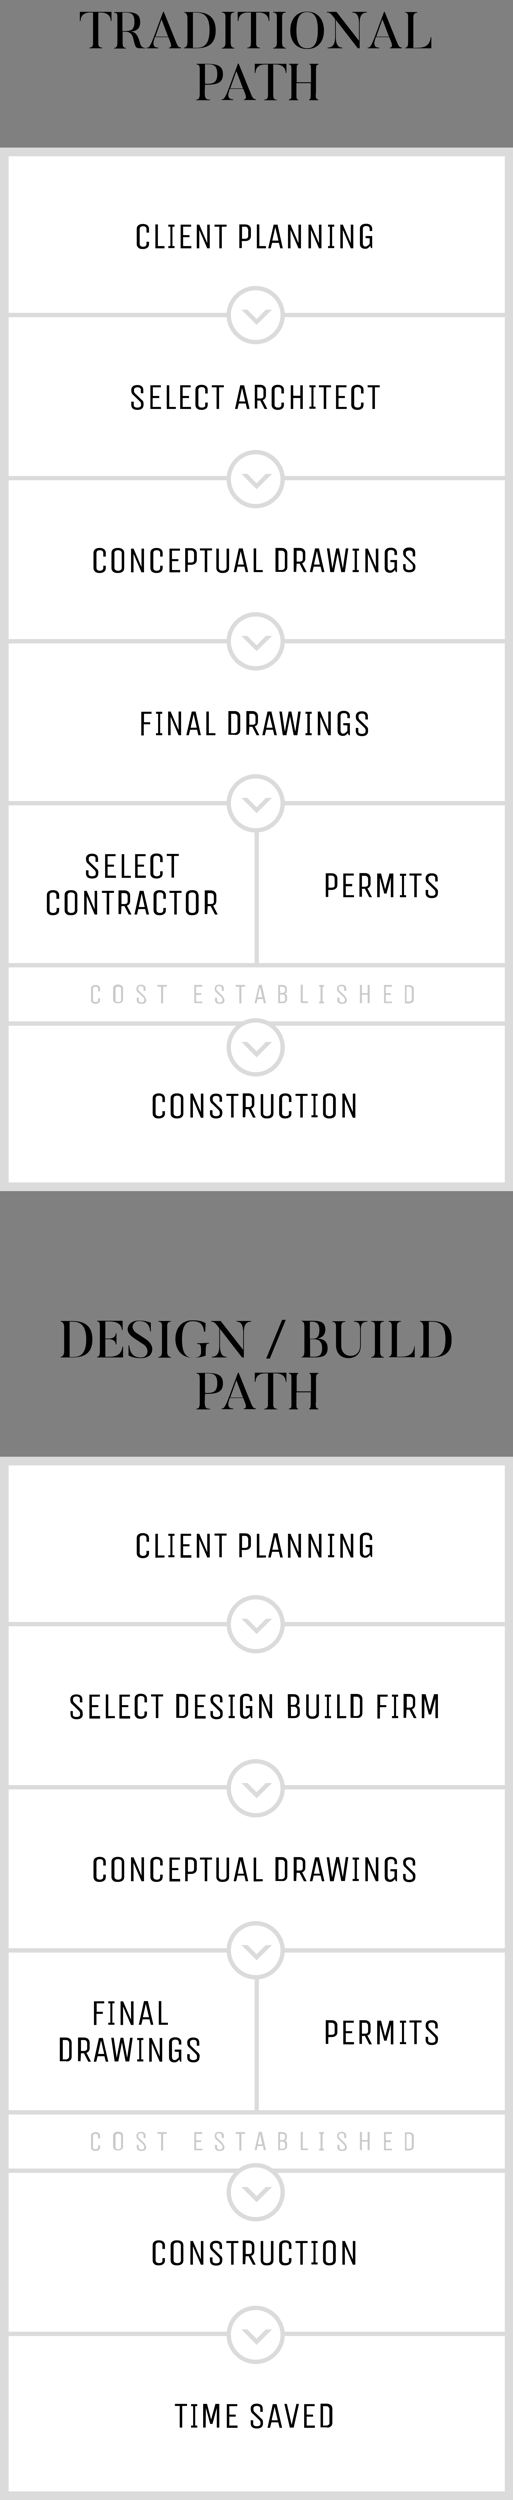 <?xml version="1.0" encoding="utf-8"?>
<!-- Generator: Adobe Illustrator 22.1.0, SVG Export Plug-In . SVG Version: 6.00 Build 0)  -->
<svg version="1.1" id="Layer_1" xmlns="http://www.w3.org/2000/svg" xmlns:xlink="http://www.w3.org/1999/xlink" x="0px" y="0px"
	 viewBox="0 0 225.5 1097.3" style="enable-background:new 0 0 225.5 1097.3;" xml:space="preserve">
<rect x="0" y="0" width="225.5" height="1097.3" fill="#808080" stroke="none"/>
<style type="text/css">
	.st0{fill:#FFFFFF;}
	.st1{clip-path:url(#SVGID_2_);fill:#DBDBDB;}
	.st2{fill:#CBCBCB;}
	.st3{fill:#DBDBDB;}
	.st4{clip-path:url(#SVGID_4_);fill:#FFFFFF;}
	.st5{clip-path:url(#SVGID_6_);fill:#DBDBDB;}
	.st6{clip-path:url(#SVGID_8_);fill:#FFFFFF;}
	.st7{clip-path:url(#SVGID_10_);fill:#DBDBDB;}
	.st8{clip-path:url(#SVGID_12_);fill:#FFFFFF;}
	.st9{clip-path:url(#SVGID_14_);fill:#DBDBDB;}
	.st10{clip-path:url(#SVGID_16_);fill:#FFFFFF;}
	.st11{clip-path:url(#SVGID_18_);fill:#DBDBDB;}
	.st12{clip-path:url(#SVGID_20_);fill:#FFFFFF;}
	.st13{clip-path:url(#SVGID_22_);fill:#DBDBDB;}
	.st14{clip-path:url(#SVGID_24_);fill:#DBDBDB;}
	.st15{clip-path:url(#SVGID_26_);fill:#FFFFFF;}
	.st16{clip-path:url(#SVGID_28_);fill:#DBDBDB;}
	.st17{clip-path:url(#SVGID_30_);fill:#FFFFFF;}
	.st18{clip-path:url(#SVGID_32_);fill:#DBDBDB;}
	.st19{clip-path:url(#SVGID_34_);fill:#FFFFFF;}
	.st20{clip-path:url(#SVGID_36_);fill:#DBDBDB;}
	.st21{clip-path:url(#SVGID_38_);fill:#FFFFFF;}
	.st22{clip-path:url(#SVGID_40_);fill:#DBDBDB;}
	.st23{clip-path:url(#SVGID_42_);fill:#FFFFFF;}
	.st24{clip-path:url(#SVGID_44_);fill:#DBDBDB;}
</style>
<g>
	<polygon class="st0" points="0,639.4 225.7,639.4 225.7,1097.3 0,1097.3 	"/>
	<g>
		<g>
			<defs>
				<rect id="SVGID_1_" y="639.4" width="225.7" height="458"/>
			</defs>
			<clipPath id="SVGID_2_">
				<use xlink:href="#SVGID_1_"  style="overflow:visible;"/>
			</clipPath>
			<path class="st1" d="M229.5,1101.1H-3.8V635.6h233.2V1101.1z M3.8,1093.5h218.1V643.2H3.8V1093.5z"/>
		</g>
	</g>
	<path d="M144.4,894.1h1.3c0.9,0,1.5-0.2,1.9-0.6c0.5-0.4,0.7-0.9,0.7-1.7V889c0-0.7-0.2-1.2-0.7-1.7c-0.5-0.4-1-0.6-1.9-0.6h-2.5
		v10.4h1.1V894.1L144.4,894.1z M145.7,893.1h-1.3v-5.3h1.3c0.5,0,0.9,0.1,1,0.4c0.3,0.2,0.4,0.6,0.4,0.9v2.7
		C147.2,892.7,146.7,893.1,145.7,893.1L145.7,893.1L145.7,893.1z M155.6,896.3H152v-3.9h2.8v-0.9H152v-3.7h3.5v-0.9h-4.6v10.4h4.7
		L155.6,896.3L155.6,896.3z M159.1,893.6h1.3l1.9,3.7h1.2l-2-3.9c0.9-0.3,1.4-1,1.4-2.1V889c0-0.7-0.2-1.2-0.7-1.7
		c-0.5-0.4-1-0.6-1.9-0.6H158v10.4h1.1L159.1,893.6L159.1,893.6z M160.4,892.6h-1.3v-4.8h1.3c0.5,0,0.9,0.1,1,0.4
		c0.3,0.2,0.4,0.6,0.4,0.9v2.3C161.8,892.3,161.4,892.6,160.4,892.6L160.4,892.6L160.4,892.6z M167,888.7l1.9,7h1l1.9-7v8.6h1.1
		v-10.4h-1.7l-1.9,6.9l-1.8-6.9h-1.7v10.4h1.1L167,888.7L167,888.7z M177.6,896.3v-8.5h0.9v-0.9h-2.7v0.9h0.9v8.5h-0.9v0.9h2.7v-0.9
		H177.6L177.6,896.3z M180,886.8v0.9h2.1v9.5h1.1v-9.5h2.1v-0.9H180L180,886.8z M192.4,894.1c-0.1-0.3-0.4-0.7-0.7-0.9l-2.8-2.7
		c-0.3-0.2-0.4-0.5-0.5-0.7s-0.1-0.5-0.1-0.9s0.1-0.7,0.4-0.9c0.3-0.2,0.7-0.3,1.1-0.3c0.5,0,0.9,0.1,1.1,0.3
		c0.3,0.2,0.4,0.5,0.4,0.9v1.4h1.1v-1.3c0-1.5-0.9-2.3-2.6-2.3c-0.9,0-1.6,0.2-2,0.6c-0.5,0.4-0.7,0.9-0.7,1.7
		c0,0.5,0.1,0.9,0.2,1.2c0.1,0.3,0.4,0.7,0.7,0.9l2.8,2.7c0.3,0.3,0.4,0.5,0.5,0.7s0.1,0.5,0.1,0.9s-0.1,0.7-0.4,0.9
		c-0.3,0.2-0.7,0.3-1.2,0.3c-0.6,0-0.9-0.1-1.2-0.3c-0.3-0.2-0.4-0.5-0.4-0.9v-1.4h-1.1v1.3c0,1.5,0.9,2.3,2.7,2.3s2.7-0.8,2.7-2.3
		C192.6,894.8,192.5,894.4,192.4,894.1L192.4,894.1z"/>
	<path d="M36.2,751c-0.1-0.3-0.4-0.7-0.7-0.9l-2.8-2.7c-0.3-0.2-0.4-0.5-0.5-0.7c-0.1-0.2-0.1-0.5-0.1-0.9c0-0.4,0.1-0.7,0.4-0.9
		c0.3-0.2,0.7-0.3,1.1-0.3c0.5,0,0.9,0.1,1.1,0.3c0.3,0.2,0.4,0.5,0.4,0.9v1.4h1.1V746c0-1.5-0.9-2.3-2.6-2.3c-0.9,0-1.6,0.2-2,0.6
		c-0.5,0.4-0.7,0.9-0.7,1.7c0,0.5,0.1,0.9,0.2,1.2c0.1,0.3,0.4,0.7,0.7,0.9l2.8,2.7c0.3,0.3,0.4,0.5,0.5,0.7
		c0.1,0.2,0.1,0.5,0.1,0.9s-0.1,0.7-0.4,0.9c-0.3,0.2-0.7,0.3-1.2,0.3c-0.6,0-0.9-0.1-1.2-0.3c-0.3-0.2-0.4-0.5-0.4-0.9v-1.4H31v1.3
		c0,1.5,0.9,2.3,2.7,2.3c1.8,0,2.7-0.8,2.7-2.3C36.3,751.6,36.3,751.3,36.2,751L36.2,751z M44,753.2h-3.6v-3.9h2.8v-0.9h-2.8v-3.7
		h3.5v-0.9h-4.6v10.5h4.7L44,753.2L44,753.2z M50.5,754.1v-0.9h-2.9v-9.5h-1.1v10.5L50.5,754.1L50.5,754.1z M57.2,753.2h-3.6v-3.9
		h2.8v-0.9h-2.8v-3.7h3.5v-0.9h-4.6v10.5h4.7L57.2,753.2L57.2,753.2z M62,753.4c-1,0-1.5-0.5-1.5-1.3v-6.4c0-0.9,0.5-1.3,1.5-1.3
		c1,0,1.5,0.5,1.5,1.3v1.5h1.1v-1.5c0-0.8-0.2-1.2-0.7-1.7c-0.5-0.4-1.1-0.6-2-0.6s-1.5,0.2-2,0.6c-0.5,0.4-0.7,0.9-0.7,1.7v6.4
		c0,0.8,0.2,1.2,0.7,1.7c0.5,0.5,1.1,0.6,2,0.6s1.5-0.2,2-0.6c0.5-0.4,0.7-0.9,0.7-1.7v-0.9h-1.1v0.9C63.5,753,63.1,753.4,62,753.4
		L62,753.4z M66.4,743.7v0.9h2.1v9.5h1.1v-9.5h2.1v-0.9H66.4L66.4,743.7z M82,753.5c0.5-0.4,0.7-0.9,0.7-1.7v-6
		c0-0.7-0.2-1.2-0.7-1.7c-0.5-0.4-1-0.6-1.9-0.6h-2.6v10.5h2.6C81,754.1,81.5,753.9,82,753.5L82,753.5z M81.2,752.8
		c-0.3,0.3-0.6,0.4-1,0.4h-1.4v-8.5h1.4c0.5,0,0.8,0.1,1,0.4c0.3,0.3,0.4,0.6,0.4,0.9v6C81.5,752.2,81.4,752.6,81.2,752.8
		L81.2,752.8z M90.4,753.2h-3.6v-3.9h2.8v-0.9h-2.8v-3.7h3.5v-0.9h-4.6v10.5h4.7L90.4,753.2L90.4,753.2z M97.8,751
		c-0.1-0.3-0.4-0.7-0.7-0.9l-2.8-2.7c-0.3-0.2-0.4-0.5-0.5-0.7s-0.1-0.5-0.1-0.9c0-0.4,0.1-0.7,0.4-0.9c0.3-0.2,0.7-0.3,1.1-0.3
		s0.9,0.1,1.1,0.3c0.3,0.2,0.4,0.5,0.4,0.9v1.4h1.1V746c0-1.5-0.9-2.3-2.6-2.3c-0.9,0-1.6,0.2-2,0.6c-0.5,0.4-0.7,0.9-0.7,1.7
		c0,0.5,0.1,0.9,0.2,1.2c0.1,0.3,0.4,0.7,0.7,0.9l2.8,2.7c0.3,0.3,0.4,0.5,0.5,0.7c0.1,0.2,0.1,0.5,0.1,0.9s-0.1,0.7-0.4,0.9
		c-0.3,0.2-0.7,0.3-1.2,0.3c-0.6,0-0.9-0.1-1.2-0.3c-0.3-0.2-0.4-0.5-0.4-0.9v-1.4h-1.1v1.3c0,1.5,0.9,2.3,2.7,2.3
		c1.8,0,2.7-0.8,2.7-2.3C97.9,751.6,97.8,751.3,97.8,751L97.8,751z M102.3,753.2v-8.5h0.9v-0.9h-2.7v0.9h0.8v8.5h-0.8v0.9h2.7v-0.9
		H102.3L102.3,753.2z M109.8,749.8v2c0,0.4-0.2,0.7-0.6,1s-0.9,0.6-1.2,0.6c-0.5,0-0.8-0.1-0.9-0.4c-0.2-0.2-0.3-0.6-0.3-0.9v-6.4
		c0-0.9,0.5-1.3,1.5-1.3s1.5,0.5,1.5,1.3v0.9h1.1v-0.9c0-0.8-0.2-1.2-0.7-1.7c-0.5-0.4-1.1-0.6-2-0.6s-1.5,0.2-2,0.6
		s-0.7,0.9-0.7,1.7v6.4c0,1.5,0.8,2.3,2.4,2.3c0.5,0,0.9-0.1,1.2-0.4s0.7-0.6,0.9-0.9l0.4,1h0.5v-5.3H108v0.9L109.8,749.8
		L109.8,749.8z M115,746l3.5,8.1h1.1v-10.5h-1.1v8.1l-3.5-8.1h-1.1v10.5h1.1V746L115,746z M126.6,754.1h2.6c0.9,0,1.5-0.2,1.9-0.6
		c0.5-0.4,0.7-0.9,0.7-1.7v-1.4c0-0.9-0.5-1.5-1.3-1.8c0.8-0.3,1.1-0.9,1.1-1.8v-0.9c0-0.7-0.2-1.2-0.7-1.7c-0.5-0.4-1-0.6-1.9-0.6
		h-2.5L126.6,754.1L126.6,754.1z M130.3,752.8c-0.3,0.3-0.6,0.4-1,0.4h-1.4v-4.1h1.4c0.5,0,0.8,0.2,1,0.5c0.3,0.3,0.4,0.6,0.4,0.9
		v1.4C130.7,752.2,130.5,752.6,130.3,752.8L130.3,752.8z M130.1,747.9c-0.3,0.3-0.6,0.4-1,0.4h-1.3v-3.6h1.3c0.5,0,0.8,0.1,1,0.4
		c0.3,0.3,0.4,0.6,0.4,0.9v0.9C130.5,747.3,130.3,747.6,130.1,747.9L130.1,747.9z M137.3,753.4c-1,0-1.6-0.5-1.6-1.3v-8.4h-1.1v8.4
		c0,0.8,0.2,1.2,0.7,1.7c0.5,0.5,1.1,0.6,2.1,0.6c0.9,0,1.6-0.2,2.1-0.6c0.5-0.4,0.7-0.9,0.7-1.7v-8.4h-1.1v8.4
		C138.9,753,138.3,753.4,137.3,753.4L137.3,753.4z M144.6,753.2v-8.5h0.9v-0.9h-2.7v0.9h0.9v8.5h-0.9v0.9h2.7v-0.9H144.6
		L144.6,753.2z M152.2,754.1v-0.9h-2.9v-9.5h-1.1v10.5L152.2,754.1L152.2,754.1z M158.6,753.5c0.5-0.4,0.7-0.9,0.7-1.7v-6
		c0-0.7-0.2-1.2-0.7-1.7c-0.5-0.4-1-0.6-1.9-0.6h-2.6v10.5h2.6C157.6,754.1,158.2,753.9,158.6,753.5L158.6,753.5z M157.8,752.8
		c-0.3,0.3-0.6,0.4-1,0.4h-1.4v-8.5h1.4c0.5,0,0.8,0.1,1,0.4c0.3,0.3,0.4,0.6,0.4,0.9v6C158.2,752.2,158.1,752.6,157.8,752.8
		L157.8,752.8z M167.1,749.3h2.7v-0.9h-2.7v-3.7h3.3v-0.9h-4.5v10.5h1.1V749.3L167.1,749.3z M174.1,753.2v-8.5h0.9v-0.9h-2.7v0.9
		h0.9v8.5h-0.9v0.9h2.7v-0.9H174.1L174.1,753.2z M178.7,750.4h1.3l1.9,3.7h1.2l-2-3.9c0.9-0.3,1.4-1,1.4-2.1v-2.3
		c0-0.7-0.2-1.2-0.7-1.7c-0.5-0.4-1-0.6-1.9-0.6h-2.5v10.5h1.1L178.7,750.4L178.7,750.4z M180.1,749.5h-1.3v-4.8h1.3
		c0.5,0,0.9,0.1,1,0.4c0.3,0.2,0.4,0.6,0.4,0.9v2.3C181.5,749.1,181,749.5,180.1,749.5L180.1,749.5L180.1,749.5z M186.6,745.5l1.9,7
		h1l1.9-7v8.6h1.1v-10.5h-1.7l-1.9,6.9l-1.8-6.9h-1.7v10.5h1.1L186.6,745.5L186.6,745.5z"/>
	<path d="M43.9,825c-1,0-1.5-0.5-1.5-1.3v-6.4c0-0.9,0.5-1.3,1.5-1.3c1,0,1.5,0.5,1.5,1.3v1.5h1.1v-1.5c0-0.8-0.2-1.2-0.7-1.7
		c-0.5-0.4-1.1-0.6-2-0.6s-1.5,0.2-2,0.6c-0.5,0.4-0.7,0.9-0.7,1.7v6.4c0,0.8,0.2,1.2,0.7,1.7c0.5,0.5,1.1,0.6,2,0.6s1.5-0.2,2-0.6
		c0.5-0.4,0.7-0.9,0.7-1.7v-0.9h-1.1v0.9C45.4,824.6,44.8,825,43.9,825L43.9,825z M53.9,815.6c-0.5-0.4-1.1-0.6-2.1-0.6
		c-0.9,0-1.6,0.2-2.1,0.6c-0.5,0.4-0.7,0.9-0.7,1.7v6.4c0,0.8,0.2,1.2,0.7,1.7c0.5,0.5,1.1,0.6,2.1,0.6c0.9,0,1.6-0.2,2.1-0.6
		c0.5-0.4,0.7-0.9,0.7-1.7v-6.4C54.6,816.6,54.3,816,53.9,815.6L53.9,815.6z M51.9,825c-1,0-1.6-0.5-1.6-1.3v-6.4
		c0-0.9,0.6-1.3,1.6-1.3s1.6,0.5,1.6,1.3v6.4C53.5,824.6,52.9,825,51.9,825L51.9,825z M58.7,817.6l3.5,8.1h1.1v-10.5h-1.1v8.1
		l-3.5-8.1h-1.1v10.5h1.1V817.6L58.7,817.6z M68.9,825c-1,0-1.5-0.5-1.5-1.3v-6.4c0-0.9,0.5-1.3,1.5-1.3c1,0,1.5,0.5,1.5,1.3v1.5
		h1.1v-1.5c0-0.8-0.2-1.2-0.7-1.7c-0.5-0.4-1.1-0.6-2-0.6s-1.5,0.2-2,0.6c-0.5,0.4-0.7,0.9-0.7,1.7v6.4c0,0.8,0.2,1.2,0.7,1.7
		c0.5,0.4,1.1,0.6,2,0.6s1.5-0.2,2-0.6s0.7-0.9,0.7-1.7v-0.9h-1.1v0.9C70.4,824.6,70,825,68.9,825L68.9,825z M79.2,824.7h-3.6v-3.9
		h2.8v-0.9h-2.8v-3.7h3.5v-0.9h-4.6v10.5h4.7L79.2,824.7L79.2,824.7z M82.6,822.5h1.3c0.9,0,1.5-0.2,1.9-0.6
		c0.5-0.4,0.7-0.9,0.7-1.7v-2.7c0-0.7-0.2-1.2-0.7-1.7c-0.5-0.4-1-0.6-1.9-0.6h-2.5v10.5h1.1V822.5L82.6,822.5z M83.9,821.5h-1.3
		v-5.3h1.3c0.5,0,0.9,0.1,1,0.4c0.3,0.2,0.4,0.6,0.4,0.9v2.7C85.3,821.1,84.9,821.5,83.9,821.5L83.9,821.5L83.9,821.5z M87.9,815.3
		v0.9H90v9.5h1.1v-9.5h2.1v-0.9H87.9L87.9,815.3z M97.8,825c-1,0-1.6-0.5-1.6-1.3v-8.4h-1.1v8.4c0,0.8,0.2,1.2,0.7,1.7
		s1.1,0.6,2.1,0.6c0.9,0,1.6-0.2,2.1-0.6c0.5-0.4,0.7-0.9,0.7-1.7v-8.4h-1.1v8.4C99.5,824.6,99,825,97.8,825L97.8,825z M102.7,825.7
		h1.1l0.6-2.5h3l0.6,2.5h1.1l-2.4-10.5h-1.7L102.7,825.7L102.7,825.7z M107.2,822.4h-2.7l1.3-5.9L107.2,822.4L107.2,822.4z
		 M115.5,825.7v-0.9h-2.9v-9.5h-1.1v10.5L115.5,825.7L115.5,825.7z M125.6,825.1c0.5-0.4,0.7-0.9,0.7-1.7v-6c0-0.7-0.2-1.2-0.7-1.7
		c-0.5-0.4-1-0.6-1.9-0.6h-2.6v10.5h2.6C124.6,825.7,125.3,825.5,125.6,825.1L125.6,825.1z M124.8,824.4c-0.3,0.3-0.6,0.4-1,0.4
		h-1.4v-8.5h1.4c0.5,0,0.8,0.1,1,0.4c0.3,0.3,0.4,0.6,0.4,0.9v6C125.2,823.8,125.1,824.2,124.8,824.4L124.8,824.4z M130.4,822h1.3
		l1.9,3.7h1.2l-2-3.9c0.9-0.3,1.4-1,1.4-2.1v-2.3c0-0.7-0.2-1.2-0.7-1.7c-0.5-0.4-1-0.6-1.9-0.6h-2.5v10.5h1.1L130.4,822L130.4,822z
		 M131.7,821h-1.3v-4.8h1.3c0.5,0,0.9,0.1,1,0.4c0.3,0.2,0.4,0.6,0.4,0.9v2.3C133.1,820.7,132.6,821,131.7,821L131.7,821L131.7,821z
		 M136.2,825.7h1.1l0.6-2.5h3l0.6,2.5h1.1l-2.4-10.5h-1.7L136.2,825.7L136.2,825.7z M140.6,822.4H138l1.3-5.9L140.6,822.4
		L140.6,822.4z"/>
	<path d="M148.4,817.3l1.6,8.3h1.6l1.5-10.5H152l-1.3,8.8l-1.7-8.8h-1.2L146,824l-1.3-8.8h-1.1l1.5,10.5h1.6L148.4,817.3
		L148.4,817.3z M156.9,824.7v-8.5h0.9v-0.9H155v0.9h0.9v8.5H155v0.9h2.7v-0.9H156.9L156.9,824.7z M161.7,817.6l3.5,8.1h1.1v-10.5
		h-1.1v8.1l-3.5-8.1h-1.1v10.5h1.1V817.6L161.7,817.6z M173.4,821.4v2c0,0.4-0.2,0.7-0.6,1s-0.9,0.6-1.2,0.6c-0.5,0-0.8-0.1-0.9-0.4
		c-0.2-0.2-0.3-0.6-0.3-0.9v-6.4c0-0.9,0.5-1.3,1.5-1.3s1.5,0.5,1.5,1.3v0.9h1.1v-0.9c0-0.8-0.2-1.2-0.7-1.7c-0.5-0.4-1.1-0.6-2-0.6
		s-1.5,0.2-2,0.6c-0.5,0.4-0.7,0.9-0.7,1.7v6.4c0,1.5,0.8,2.3,2.4,2.3c0.5,0,0.9-0.1,1.2-0.4c0.4-0.2,0.7-0.6,0.9-0.9l0.4,1h0.5
		v-5.3h-2.9v0.9L173.4,821.4L173.4,821.4z M182.5,822.6c-0.1-0.3-0.4-0.7-0.7-0.9l-2.8-2.7c-0.3-0.2-0.4-0.5-0.5-0.7
		c-0.1-0.2-0.1-0.5-0.1-0.9s0.1-0.7,0.4-0.9c0.3-0.2,0.7-0.3,1.1-0.3s0.9,0.1,1.1,0.3c0.3,0.2,0.4,0.5,0.4,0.9v1.4h1.1v-1.3
		c0-1.5-0.9-2.3-2.6-2.3c-0.9,0-1.6,0.2-2,0.6c-0.5,0.4-0.7,0.9-0.7,1.7c0,0.5,0.1,0.9,0.2,1.2c0.1,0.3,0.4,0.7,0.7,0.9l2.8,2.7
		c0.3,0.3,0.4,0.5,0.5,0.7c0.1,0.2,0.1,0.5,0.1,0.9c0,0.4-0.1,0.7-0.4,0.9c-0.3,0.2-0.7,0.3-1.2,0.3c-0.6,0-0.9-0.1-1.2-0.3
		c-0.3-0.2-0.4-0.5-0.4-0.9v-1.4h-1.1v1.3c0,1.5,0.9,2.3,2.7,2.3s2.7-0.8,2.7-2.3C182.6,823.2,182.6,822.8,182.5,822.6L182.5,822.6z
		"/>
	<path d="M42.5,883.9h2.7V883h-2.7v-3.7h3.3v-0.9h-4.5v10.4h1.1V883.9L42.5,883.9z M49.4,887.8v-8.5h0.9v-0.9h-2.7v0.9h0.9v8.5h-0.9
		v0.9h2.7v-0.9H49.4L49.4,887.8z M54.1,880.7l3.5,8.1h1.1v-10.4h-1.1v8.1l-3.5-8.1H53v10.4h1.1V880.7L54.1,880.7z M61,888.7h1.1
		l0.6-2.4h3l0.6,2.4h1.1L65,878.3h-1.7L61,888.7L61,888.7z M65.5,885.4h-2.7l1.3-5.9L65.5,885.4L65.5,885.4z M73.8,888.7v-0.9h-2.9
		v-9.5h-1.1v10.4H73.8L73.8,888.7z"/>
	<path d="M30.8,904.3c0.5-0.4,0.7-0.9,0.7-1.7v-6c0-0.7-0.2-1.2-0.7-1.7c-0.5-0.4-1-0.6-1.9-0.6h-2.6v10.4h2.6
		C29.8,904.9,30.3,904.7,30.8,904.3L30.8,904.3z M30,903.5c-0.3,0.3-0.6,0.4-1,0.4h-1.4v-8.5h1.4c0.5,0,0.8,0.1,1,0.4
		c0.3,0.3,0.4,0.6,0.4,0.9v6C30.3,903,30.2,903.3,30,903.5L30,903.5z M35.6,901.2h1.3l1.9,3.7H40l-2-3.9c0.9-0.3,1.4-1,1.4-2.1v-2.3
		c0-0.7-0.2-1.2-0.7-1.7c-0.5-0.4-1-0.6-1.9-0.6h-2.5v10.4h1.1L35.6,901.2L35.6,901.2z M36.9,900.2h-1.3v-4.8h1.3
		c0.5,0,0.9,0.1,1,0.4c0.3,0.2,0.4,0.6,0.4,0.9v2.3C38.3,899.8,37.8,900.2,36.9,900.2L36.9,900.2L36.9,900.2z M41.2,904.9h1.1
		l0.6-2.4h3l0.6,2.4h1.1l-2.4-10.4h-1.7L41.2,904.9L41.2,904.9z M45.8,901.5h-2.7l1.3-5.9L45.8,901.5L45.8,901.5z"/>
	<path d="M53.6,896.5l1.6,8.3h1.6l1.5-10.4h-1.1l-1.3,8.8l-1.7-8.8h-1.2l-1.7,8.8l-1.3-8.8h-1.1l1.5,10.4h1.6L53.6,896.5L53.6,896.5
		z M62.1,903.9v-8.5H63v-0.9h-2.7v0.9h0.9v8.5h-0.9v0.9H63v-0.9H62.1L62.1,903.9z M66.7,896.8l3.5,8.1h1.1v-10.4h-1.1v8.1l-3.5-8.1
		h-1.1v10.4h1.1V896.8L66.7,896.8z M78.6,900.6v2c0,0.4-0.2,0.7-0.6,1c-0.4,0.4-0.9,0.6-1.2,0.6c-0.5,0-0.8-0.1-0.9-0.4
		c-0.2-0.2-0.3-0.6-0.3-0.9v-6.4c0-0.9,0.5-1.3,1.5-1.3c1,0,1.5,0.5,1.5,1.3v0.9h1.1v-0.9c0-0.8-0.2-1.2-0.7-1.7
		c-0.5-0.4-1.1-0.6-2-0.6s-1.5,0.2-2,0.6c-0.5,0.4-0.7,0.9-0.7,1.7v6.4c0,1.5,0.8,2.3,2.4,2.3c0.5,0,0.9-0.1,1.2-0.4
		c0.4-0.2,0.7-0.6,0.9-0.9l0.4,1h0.5v-5.3h-2.9v0.9L78.6,900.6L78.6,900.6z M87.6,901.7c-0.1-0.3-0.4-0.7-0.7-0.9l-2.8-2.7
		c-0.3-0.2-0.4-0.5-0.5-0.7s-0.1-0.5-0.1-0.9c0-0.4,0.1-0.7,0.4-0.9c0.3-0.2,0.7-0.3,1.1-0.3c0.5,0,0.9,0.1,1.1,0.3
		c0.3,0.2,0.4,0.5,0.4,0.9v1.4h1.1v-1.3c0-1.5-0.9-2.3-2.6-2.3c-0.9,0-1.6,0.2-2,0.6c-0.5,0.4-0.7,0.9-0.7,1.7
		c0,0.5,0.1,0.9,0.2,1.2c0.1,0.3,0.4,0.7,0.7,0.9l2.8,2.7c0.3,0.3,0.4,0.5,0.5,0.7c0.1,0.2,0.1,0.5,0.1,0.9s-0.1,0.7-0.4,0.9
		c-0.3,0.2-0.7,0.3-1.2,0.3s-0.9-0.1-1.2-0.3c-0.3-0.2-0.4-0.5-0.4-0.9v-1.4h-1.1v1.3c0,1.5,0.9,2.3,2.7,2.3c1.8,0,2.7-0.8,2.7-2.3
		C87.8,902.4,87.8,902,87.6,901.7L87.6,901.7z"/>
	<path d="M69.9,993.3c-1,0-1.5-0.5-1.5-1.3v-6.4c0-0.9,0.5-1.3,1.5-1.3c1,0,1.5,0.5,1.5,1.3v1.5h1.1v-1.5c0-0.8-0.2-1.2-0.7-1.7
		c-0.5-0.4-1.1-0.6-2-0.6s-1.5,0.2-2,0.6s-0.7,0.9-0.7,1.7v6.4c0,0.8,0.2,1.2,0.7,1.7c0.5,0.5,1.1,0.6,2,0.6s1.5-0.2,2-0.6
		c0.5-0.4,0.7-0.9,0.7-1.7v-0.9h-1.1v0.9C71.5,992.9,70.9,993.3,69.9,993.3L69.9,993.3z M79.9,983.9c-0.5-0.4-1.1-0.6-2.1-0.6
		s-1.6,0.2-2.1,0.6c-0.5,0.4-0.7,0.9-0.7,1.7v6.4c0,0.8,0.2,1.2,0.7,1.7c0.5,0.4,1.1,0.6,2.1,0.6s1.6-0.2,2.1-0.6
		c0.5-0.4,0.7-0.9,0.7-1.7v-6.4C80.6,984.9,80.4,984.3,79.9,983.9L79.9,983.9z M77.9,993.3c-1,0-1.6-0.5-1.6-1.3v-6.4
		c0-0.9,0.6-1.3,1.6-1.3c1,0,1.6,0.5,1.6,1.3v6.4C79.5,992.9,79,993.3,77.9,993.3L77.9,993.3z M84.8,985.9l3.5,8.1h1.1v-10.4h-1.1
		v8.1l-3.5-8.1h-1.1V994h1.1V985.9L84.8,985.9z M97.6,990.9c-0.1-0.3-0.4-0.7-0.7-0.9l-2.8-2.7c-0.3-0.2-0.4-0.5-0.5-0.7
		c-0.1-0.2-0.1-0.5-0.1-0.9s0.1-0.7,0.4-0.9c0.3-0.2,0.7-0.3,1.1-0.3s0.9,0.1,1.1,0.3c0.3,0.2,0.4,0.5,0.4,0.9v1.4h1.1v-1.3
		c0-1.5-0.9-2.3-2.6-2.3c-0.9,0-1.6,0.2-2,0.6c-0.5,0.4-0.7,0.9-0.7,1.7c0,0.5,0.1,0.9,0.2,1.2c0.1,0.3,0.4,0.7,0.7,0.9l2.8,2.7
		c0.3,0.3,0.4,0.5,0.5,0.7c0.1,0.2,0.1,0.5,0.1,0.9s-0.1,0.7-0.4,0.9c-0.3,0.2-0.7,0.3-1.2,0.3s-0.9-0.1-1.2-0.3
		c-0.3-0.2-0.4-0.5-0.4-0.9v-1.4h-1.1v1.3c0,1.5,0.9,2.3,2.7,2.3c1.8,0,2.7-0.8,2.7-2.3C97.8,991.5,97.7,991.1,97.6,990.9
		L97.6,990.9z M99.5,983.6v0.9h2.1v9.5h1.1v-9.5h2.1v-0.9H99.5L99.5,983.6z M108,990.3h1.3l1.9,3.7h1.2l-2-3.9
		c0.9-0.3,1.4-1,1.4-2.1v-2.3c0-0.7-0.2-1.2-0.7-1.7c-0.5-0.4-1-0.6-1.9-0.6h-2.5v10.4h1.1L108,990.3L108,990.3z M109.3,989.3H108
		v-4.8h1.3c0.5,0,0.9,0.1,1,0.4c0.3,0.2,0.4,0.6,0.4,0.9v2.3C110.7,989,110.3,989.3,109.3,989.3L109.3,989.3L109.3,989.3z
		 M117.3,993.3c-1,0-1.6-0.5-1.6-1.3v-8.4h-1.1v8.4c0,0.8,0.2,1.2,0.7,1.7c0.5,0.5,1.1,0.6,2.1,0.6s1.6-0.2,2.1-0.6
		c0.5-0.4,0.7-0.9,0.7-1.7v-8.4h-1.1v8.4C118.9,992.9,118.4,993.3,117.3,993.3L117.3,993.3z M125.5,993.3c-1,0-1.5-0.5-1.5-1.3v-6.4
		c0-0.9,0.5-1.3,1.5-1.3c1,0,1.5,0.5,1.5,1.3v1.5h1.1v-1.5c0-0.8-0.2-1.2-0.7-1.7c-0.5-0.4-1.1-0.6-2-0.6s-1.5,0.2-2,0.6
		s-0.7,0.9-0.7,1.7v6.4c0,0.8,0.2,1.2,0.7,1.7c0.5,0.5,1.1,0.6,2,0.6s1.5-0.2,2-0.6c0.5-0.4,0.7-0.9,0.7-1.7v-0.9h-1.1v0.9
		C127.1,992.9,126.6,993.3,125.5,993.3L125.5,993.3z M129.9,983.6v0.9h2.1v9.5h1.1v-9.5h2.1v-0.9H129.9L129.9,983.6z M138.7,993
		v-8.5h0.9v-0.9h-2.7v0.9h0.9v8.5h-0.9v0.9h2.7V993H138.7L138.7,993z M146.9,983.9c-0.5-0.4-1.1-0.6-2.1-0.6c-0.9,0-1.6,0.2-2.1,0.6
		s-0.7,0.9-0.7,1.7v6.4c0,0.8,0.2,1.2,0.7,1.7c0.5,0.4,1.1,0.6,2.1,0.6c0.9,0,1.6-0.2,2.1-0.6c0.5-0.4,0.7-0.9,0.7-1.7v-6.4
		C147.5,984.9,147.3,984.3,146.9,983.9L146.9,983.9z M144.8,993.3c-1,0-1.6-0.5-1.6-1.3v-6.4c0-0.9,0.6-1.3,1.6-1.3
		c1,0,1.6,0.5,1.6,1.3v6.4C146.4,992.9,145.8,993.3,144.8,993.3L144.8,993.3z M151.6,985.9l3.5,8.1h1.1v-10.4h-1.1v8.1l-3.5-8.1
		h-1.1V994h1.1V985.9L151.6,985.9z"/>
	<path d="M76.9,1055.1v0.9H79v9.5h1.1v-9.5h2.1v-0.9H76.9L76.9,1055.1z M85.8,1064.6v-8.5h0.9v-0.9h-2.7v0.9h0.9v8.5h-0.9v0.9h2.7
		v-0.9H85.8L85.8,1064.6z M90.5,1056.9l1.9,7h1l1.9-7v8.6h1.1v-10.4h-1.7l-1.9,6.9l-1.8-6.9h-1.7v10.4h1.1L90.5,1056.9L90.5,1056.9z
		 M104.4,1064.6h-3.6v-3.9h2.8v-0.9h-2.8v-3.7h3.5v-0.9h-4.6v10.4h4.7L104.4,1064.6L104.4,1064.6z M115.5,1062.4
		c-0.1-0.3-0.4-0.7-0.7-0.9l-2.8-2.7c-0.3-0.2-0.4-0.5-0.5-0.7c-0.1-0.2-0.1-0.5-0.1-0.9s0.1-0.7,0.4-0.9c0.3-0.2,0.7-0.3,1.1-0.3
		s0.9,0.1,1.1,0.3c0.3,0.2,0.4,0.5,0.4,0.9v1.4h1.1v-1.3c0-1.5-0.9-2.3-2.6-2.3c-0.9,0-1.6,0.2-2,0.6c-0.5,0.4-0.7,0.9-0.7,1.7
		c0,0.5,0.1,0.9,0.2,1.2c0.1,0.3,0.4,0.7,0.7,0.9l2.8,2.7c0.3,0.3,0.4,0.5,0.5,0.7s0.1,0.5,0.1,0.9s-0.1,0.7-0.4,0.9
		c-0.3,0.2-0.7,0.3-1.2,0.3c-0.6,0-0.9-0.1-1.2-0.3c-0.3-0.2-0.4-0.5-0.4-0.9v-1.4h-1.1v1.3c0,1.5,0.9,2.3,2.7,2.3
		c1.8,0,2.7-0.8,2.7-2.3C115.6,1063.1,115.6,1062.7,115.5,1062.4L115.5,1062.4z M117.6,1065.6h1.1l0.6-2.4h3l0.6,2.4h1.1l-2.4-10.4
		h-1.7L117.6,1065.6L117.6,1065.6z M122.1,1062.3h-2.7l1.3-5.9L122.1,1062.3L122.1,1062.3z"/>
	<path d="M131.4,1055.1h-1.1l-2.1,9.2l-2.1-9.2H125l2.4,10.4h1.7L131.4,1055.1L131.4,1055.1z M138.4,1064.6h-3.6v-3.9h2.8v-0.9h-2.8
		v-3.7h3.5v-0.9h-4.6v10.4h4.7L138.4,1064.6L138.4,1064.6z M145.4,1065c0.5-0.4,0.7-0.9,0.7-1.7v-6c0-0.7-0.2-1.2-0.7-1.7
		c-0.5-0.4-1-0.6-1.9-0.6h-2.6v10.4h2.6C144.2,1065.6,144.9,1065.4,145.4,1065L145.4,1065z M144.5,1064.2c-0.3,0.3-0.6,0.4-1,0.4
		H142v-8.5h1.4c0.5,0,0.8,0.1,1,0.4c0.3,0.3,0.4,0.6,0.4,0.9v6C144.9,1063.7,144.7,1064.1,144.5,1064.2L144.5,1064.2z"/>
	<path d="M62.9,682.9c-1,0-1.5-0.5-1.5-1.3v-6.4c0-0.9,0.5-1.3,1.5-1.3c1,0,1.5,0.5,1.5,1.3v1.5h1.1v-1.5c0-0.8-0.2-1.2-0.7-1.7
		c-0.5-0.4-1.1-0.6-2-0.6c-0.9,0-1.5,0.2-2,0.6c-0.5,0.4-0.7,0.9-0.7,1.7v6.4c0,0.8,0.2,1.2,0.7,1.7c0.5,0.4,1.1,0.6,2,0.6
		c0.9,0,1.5-0.2,2-0.6s0.7-0.9,0.7-1.7v-0.9h-1.1v0.9C64.4,682.4,63.8,682.9,62.9,682.9L62.9,682.9z M72.3,683.6v-0.9h-2.9v-9.5
		h-1.1v10.5L72.3,683.6L72.3,683.6z M75.8,682.6v-8.5h0.9v-0.9h-2.7v0.9h0.9v8.5h-0.9v0.9h2.7v-0.9H75.8L75.8,682.6z M84.1,682.6
		h-3.6v-3.9h2.8v-0.9h-2.8v-3.7H84v-0.9h-4.6v10.5h4.7L84.1,682.6L84.1,682.6z M87.6,675.5l3.5,8.1h1.1v-10.4h-1.1v8.1l-3.5-8.1
		h-1.1v10.5h1.1V675.5L87.6,675.5z M94.3,673.1v0.9h2.1v9.5h1.1v-9.5h2.1v-0.9H94.3L94.3,673.1z M106.4,680.3h1.3
		c0.9,0,1.5-0.2,1.9-0.6c0.5-0.4,0.7-0.9,0.7-1.7v-2.7c0-0.7-0.2-1.2-0.7-1.7c-0.5-0.4-1-0.6-1.9-0.6h-2.5v10.5h1.1V680.3
		L106.4,680.3z M107.7,679.4h-1.3v-5.3h1.3c0.5,0,0.9,0.1,1,0.4c0.2,0.3,0.4,0.6,0.4,0.9v2.7C109.1,678.9,108.7,679.4,107.7,679.4
		L107.7,679.4L107.7,679.4z M116.9,683.6v-0.9H114v-9.5h-1.1v10.5L116.9,683.6L116.9,683.6z M117.9,683.6h1.1l0.6-2.5h3l0.6,2.5h1.1
		L122,673h-1.7L117.9,683.6L117.9,683.6z M122.4,680.2h-2.7l1.3-5.9L122.4,680.2L122.4,680.2z M127.7,675.5l3.5,8.1h1.1v-10.4h-1.1
		v8.1l-3.5-8.1h-1.1v10.5h1.1V675.5L127.7,675.5z M136.7,675.5l3.5,8.1h1.1v-10.4h-1.1v8.1l-3.5-8.1h-1.1v10.5h1.1V675.5
		L136.7,675.5z M146,682.6v-8.5h0.9v-0.9h-2.7v0.9h0.8v8.5h-0.8v0.9h2.7v-0.9H146L146,682.6z M150.7,675.5l3.5,8.1h1.1v-10.4h-1.1
		v8.1l-3.5-8.1h-1.1v10.5h1.1V675.5L150.7,675.5z M162.5,679.2v2c0,0.4-0.2,0.7-0.6,1s-0.9,0.6-1.2,0.6c-0.5,0-0.8-0.1-0.9-0.4
		c-0.2-0.3-0.3-0.6-0.3-0.9V675c0-0.9,0.5-1.3,1.5-1.3c1,0,1.5,0.5,1.5,1.3v0.9h1.1V675c0-0.8-0.2-1.2-0.7-1.7
		c-0.5-0.4-1.1-0.6-2-0.6s-1.5,0.2-2,0.6c-0.5,0.4-0.7,0.9-0.7,1.7v6.4c0,1.5,0.8,2.3,2.4,2.3c0.5,0,0.9-0.1,1.2-0.4
		c0.4-0.2,0.7-0.6,0.9-0.9l0.4,1h0.5v-5.3h-2.9v0.9L162.5,679.2L162.5,679.2z"/>
	<path class="st2" d="M42,943.3c-0.8,0-1.1-0.3-1.1-0.9v-4.9c0-0.7,0.4-0.9,1.1-0.9s1.1,0.3,1.1,0.9v1.1H44v-1.1
		c0-0.6-0.2-0.9-0.5-1.2c-0.4-0.3-0.9-0.5-1.5-0.5c-0.7,0-1.1,0.2-1.5,0.5c-0.4,0.3-0.5,0.8-0.5,1.2v4.9c0,0.6,0.2,0.9,0.5,1.2
		c0.4,0.3,0.9,0.5,1.5,0.5c0.7,0,1.1-0.2,1.5-0.5c0.4-0.3,0.5-0.8,0.5-1.2v-0.7h-0.9v0.7C43.2,942.9,42.9,943.3,42,943.3L42,943.3z
		 M53.5,936.1c-0.4-0.3-0.9-0.5-1.6-0.5s-1.2,0.2-1.6,0.5c-0.4,0.3-0.6,0.8-0.6,1.2v4.9c0,0.6,0.2,0.9,0.6,1.2s0.9,0.5,1.6,0.5
		s1.2-0.2,1.6-0.5c0.4-0.3,0.6-0.8,0.6-1.2v-4.9C54,936.7,53.9,936.3,53.5,936.1L53.5,936.1z M52,943.3c-0.9,0-1.2-0.3-1.2-0.9v-4.9
		c0-0.7,0.4-0.9,1.2-0.9s1.2,0.3,1.2,0.9v4.9C53.2,942.9,52.7,943.3,52,943.3L52,943.3z M63.9,941.4c-0.1-0.3-0.3-0.5-0.5-0.8
		l-2.2-2.1c-0.2-0.2-0.3-0.4-0.4-0.5c-0.1-0.2-0.1-0.4-0.1-0.7c0-0.3,0.1-0.5,0.3-0.7c0.2-0.2,0.5-0.3,0.9-0.3s0.7,0.1,0.9,0.3
		c0.2,0.2,0.3,0.4,0.3,0.7v1.1h0.9v-1c0-1.1-0.7-1.7-2-1.7c-0.7,0-1.2,0.2-1.5,0.5c-0.4,0.3-0.5,0.8-0.5,1.2c0,0.4,0,0.7,0.1,0.9
		c0.1,0.3,0.3,0.5,0.6,0.8l2.2,2.1c0.2,0.2,0.3,0.4,0.4,0.6c0.1,0.2,0.1,0.4,0.1,0.7c0,0.3-0.1,0.5-0.3,0.7
		c-0.2,0.2-0.5,0.3-0.9,0.3c-0.4,0-0.7-0.1-0.9-0.3c-0.2-0.2-0.3-0.4-0.3-0.7v-1.1h-0.9v1c0,1.1,0.7,1.7,2.1,1.7s2.1-0.6,2.1-1.7
		C64,941.8,64,941.6,63.9,941.4L63.9,941.4z M69.2,935.8v0.8h1.6v7.3h0.9v-7.3h1.6v-0.8H69.2L69.2,935.8z M88.9,943.1h-2.7v-2.9h2.2
		v-0.8h-2.2v-2.8h2.7v-0.8h-3.5v8h3.6L88.9,943.1L88.9,943.1z M98.3,941.4c-0.1-0.3-0.3-0.5-0.5-0.8l-2.2-2.1
		c-0.2-0.2-0.3-0.4-0.4-0.5c-0.1-0.2-0.1-0.4-0.1-0.7c0-0.3,0.1-0.5,0.3-0.7c0.2-0.2,0.5-0.3,0.9-0.3c0.4,0,0.7,0.1,0.9,0.3
		c0.2,0.2,0.3,0.4,0.3,0.7v1.1h0.9v-1c0-1.1-0.7-1.7-2-1.7c-0.7,0-1.2,0.2-1.5,0.5c-0.4,0.3-0.5,0.8-0.5,1.2c0,0.4,0,0.7,0.1,0.9
		c0.1,0.3,0.3,0.5,0.6,0.8l2.2,2.1c0.2,0.2,0.3,0.4,0.4,0.6c0.1,0.2,0.1,0.4,0.1,0.7c0,0.3-0.1,0.5-0.3,0.7
		c-0.2,0.2-0.5,0.3-0.9,0.3c-0.5,0-0.7-0.1-0.9-0.3c-0.2-0.2-0.3-0.4-0.3-0.7v-1.1h-0.9v1c0,1.1,0.7,1.7,2.1,1.7
		c1.4,0,2.1-0.6,2.1-1.7C98.5,941.8,98.4,941.6,98.3,941.4L98.3,941.4z M103.6,935.8v0.8h1.6v7.3h0.9v-7.3h1.6v-0.8H103.6
		L103.6,935.8z"/>
	<path class="st2" d="M111.9,943.7h0.9l0.4-1.8h2.4l0.4,1.8h0.9l-1.8-8h-1.3L111.9,943.7L111.9,943.7z M115.3,941.2h-2l1-4.5
		L115.3,941.2L115.3,941.2z M122.3,943.7h2c0.7,0,1.1-0.2,1.4-0.5c0.3-0.3,0.5-0.8,0.5-1.2v-1.1c0-0.8-0.4-1.2-1-1.3
		c0.6-0.2,0.9-0.7,0.9-1.3v-0.8c0-0.6-0.2-0.9-0.5-1.2c-0.4-0.3-0.9-0.5-1.4-0.5h-1.9L122.3,943.7L122.3,943.7z M125.1,942.8
		c-0.2,0.2-0.5,0.3-0.9,0.3h-1.1v-3.1h1.1c0.4,0,0.6,0.1,0.8,0.3c0.2,0.2,0.3,0.5,0.3,0.8v1.1C125.3,942.3,125.3,942.6,125.1,942.8
		L125.1,942.8z M125,939c-0.2,0.2-0.5,0.3-0.9,0.3h-1v-2.7h1c0.4,0,0.6,0.1,0.9,0.3c0.3,0.2,0.3,0.5,0.3,0.7v0.8
		C125.3,938.5,125.2,938.7,125,939L125,939z M135.4,943.7V943h-2.3v-7.3h-0.9v8L135.4,943.7L135.4,943.7z M141.8,943.1v-6.5h0.6
		v-0.8h-2.1v0.8h0.6v6.5h-0.6v0.8h2.1v-0.8H141.8L141.8,943.1z M152.1,941.4c-0.1-0.3-0.3-0.5-0.5-0.8l-2.2-2.1
		c-0.2-0.2-0.3-0.4-0.4-0.5c-0.1-0.2-0.1-0.4-0.1-0.7c0-0.3,0.1-0.5,0.3-0.7c0.2-0.2,0.5-0.3,0.9-0.3s0.7,0.1,0.9,0.3
		c0.2,0.2,0.3,0.4,0.3,0.7v1.1h0.9v-1c0-1.1-0.7-1.7-2-1.7c-0.7,0-1.2,0.2-1.5,0.5c-0.4,0.3-0.5,0.8-0.5,1.2c0,0.4,0,0.7,0.1,0.9
		s0.3,0.5,0.6,0.8l2.2,2.1c0.2,0.2,0.3,0.4,0.4,0.6c0.1,0.2,0.1,0.4,0.1,0.7c0,0.3-0.1,0.5-0.3,0.7c-0.2,0.2-0.5,0.3-0.9,0.3
		c-0.4,0-0.7-0.1-0.9-0.3c-0.2-0.2-0.3-0.4-0.3-0.7v-1.1h-0.9v1c0,1.1,0.7,1.7,2.1,1.7s2.1-0.6,2.1-1.7
		C152.3,941.8,152.2,941.6,152.1,941.4L152.1,941.4z M159.1,940h2.5v3.7h0.9v-8h-0.9v3.6h-2.5v-3.6h-0.9v8h0.9V940L159.1,940z
		 M172.3,943.1h-2.7v-2.9h2.2v-0.8h-2.2v-2.8h2.7v-0.8h-3.5v8h3.6L172.3,943.1L172.3,943.1z M181.4,943.4c0.3-0.3,0.5-0.8,0.5-1.2
		v-4.6c0-0.6-0.2-0.9-0.5-1.2c-0.4-0.3-0.9-0.5-1.4-0.5h-2v8h2C180.5,943.7,181.1,943.6,181.4,943.4L181.4,943.4z M180.7,942.8
		c-0.2,0.2-0.5,0.3-0.9,0.3h-1.1v-6.5h1.1c0.4,0,0.6,0.1,0.9,0.3c0.3,0.2,0.3,0.5,0.3,0.7v4.6C181,942.3,180.9,942.6,180.7,942.8
		L180.7,942.8z"/>
	<rect x="2.8" y="951.8" class="st3" width="220" height="1.9"/>
	<rect x="111.9" y="853.7" class="st3" width="1.9" height="73"/>
	<path class="st3" d="M222.8,1025.3H0.9v-1.9h221.9V1025.3z M222.8,928.1H0.9v-1.9h221.9V928.1z M222.8,857H0.9v-1.9h221.9V857z
		 M222.8,785.4H0.9v-1.9h221.9V785.4z M223,713.8H1.1v-1.9H223V713.8z"/>
	<g>
		<g>
			<defs>
				<path id="SVGID_3_" d="M100.5,712.9c0,6.5,5.3,11.9,11.9,11.9s11.9-5.3,11.9-11.9c0-6.5-5.3-11.9-11.9-11.9
					S100.5,706.3,100.5,712.9L100.5,712.9z"/>
			</defs>
			<clipPath id="SVGID_4_">
				<use xlink:href="#SVGID_3_"  style="overflow:visible;"/>
			</clipPath>
			<rect x="95.8" y="696.3" class="st4" width="33.2" height="33.2"/>
		</g>
	</g>
	<path class="st3" d="M112.4,725.7c-7,0-12.8-5.8-12.8-12.8c0-7,5.8-12.8,12.8-12.8s12.8,5.8,12.8,12.8
		C125.2,719.9,119.4,725.7,112.4,725.7z M112.4,702c-6,0-10.9,4.9-10.9,10.9c0,6,4.9,10.9,10.9,10.9c6,0,10.9-4.9,10.9-10.9
		C123.3,706.9,118.3,702,112.4,702z"/>
	<g>
		<g>
			<defs>
				<polyline id="SVGID_5_" points="119.6,710.5 112.8,717.2 106.1,710.5 				"/>
			</defs>
			<clipPath id="SVGID_6_">
				<use xlink:href="#SVGID_5_"  style="overflow:visible;"/>
			</clipPath>
			<polygon class="st5" points="112.8,719.9 104.8,711.9 107.4,709.2 112.8,714.6 118.2,709.2 120.9,711.9 			"/>
		</g>
	</g>
	<g>
		<g>
			<defs>
				<path id="SVGID_7_" d="M100.5,784.9c0,6.5,5.3,11.9,11.9,11.9s11.9-5.3,11.9-11.9c0-6.5-5.3-11.9-11.9-11.9
					S100.5,778.4,100.5,784.9L100.5,784.9z"/>
			</defs>
			<clipPath id="SVGID_8_">
				<use xlink:href="#SVGID_7_"  style="overflow:visible;"/>
			</clipPath>
			<rect x="95.8" y="768.3" class="st6" width="33.2" height="33.2"/>
		</g>
	</g>
	<path class="st3" d="M112.4,797.7c-7,0-12.8-5.8-12.8-12.8c0-7,5.8-12.8,12.8-12.8s12.8,5.8,12.8,12.8
		C125.2,792,119.4,797.7,112.4,797.7z M112.4,774c-6,0-10.9,4.9-10.9,10.9c0,6,4.9,10.9,10.9,10.9c6,0,10.9-4.9,10.9-10.9
		C123.3,778.9,118.3,774,112.4,774z"/>
	<g>
		<g>
			<defs>
				<polyline id="SVGID_9_" points="119.6,782.6 112.8,789.3 106.1,782.6 				"/>
			</defs>
			<clipPath id="SVGID_10_">
				<use xlink:href="#SVGID_9_"  style="overflow:visible;"/>
			</clipPath>
			<polygon class="st7" points="112.8,791.9 104.8,784 107.4,781.2 112.8,786.6 118.2,781.2 120.9,784 			"/>
		</g>
	</g>
	<g>
		<g>
			<defs>
				<path id="SVGID_11_" d="M100.5,856c0,6.5,5.3,11.9,11.9,11.9s11.9-5.3,11.9-11.9s-5.3-11.9-11.9-11.9S100.5,849.5,100.5,856
					L100.5,856z"/>
			</defs>
			<clipPath id="SVGID_12_">
				<use xlink:href="#SVGID_11_"  style="overflow:visible;"/>
			</clipPath>
			<rect x="95.8" y="839.4" class="st8" width="33.2" height="33.2"/>
		</g>
	</g>
	<path class="st3" d="M112.4,868.8c-7,0-12.8-5.8-12.8-12.8s5.8-12.8,12.8-12.8s12.8,5.8,12.8,12.8S119.4,868.8,112.4,868.8z
		 M112.4,845.1c-6,0-10.9,4.9-10.9,10.9s4.9,10.9,10.9,10.9c6,0,10.9-4.9,10.9-10.9S118.3,845.1,112.4,845.1z"/>
	<g>
		<g>
			<defs>
				<polyline id="SVGID_13_" points="119.6,853.7 112.8,860.4 106.1,853.7 				"/>
			</defs>
			<clipPath id="SVGID_14_">
				<use xlink:href="#SVGID_13_"  style="overflow:visible;"/>
			</clipPath>
			<polygon class="st9" points="112.8,863.1 104.8,855.1 107.4,852.3 112.8,857.7 118.2,852.3 120.9,855.1 			"/>
		</g>
	</g>
	<g>
		<g>
			<defs>
				<path id="SVGID_15_" d="M100.5,962.2c0,6.5,5.3,11.9,11.9,11.9s11.9-5.3,11.9-11.9s-5.3-11.9-11.9-11.9S100.5,955.7,100.5,962.2
					L100.5,962.2z"/>
			</defs>
			<clipPath id="SVGID_16_">
				<use xlink:href="#SVGID_15_"  style="overflow:visible;"/>
			</clipPath>
			<rect x="95.8" y="945.6" class="st10" width="33.2" height="33.2"/>
		</g>
	</g>
	<path class="st3" d="M112.4,975c-7,0-12.8-5.8-12.8-12.8c0-7,5.8-12.8,12.8-12.8s12.8,5.8,12.8,12.8
		C125.2,969.3,119.4,975,112.4,975z M112.4,951.3c-6,0-10.9,4.9-10.9,10.9s4.9,10.9,10.9,10.9c6,0,10.9-4.9,10.9-10.9
		S118.3,951.3,112.4,951.3z"/>
	<g>
		<g>
			<defs>
				<polyline id="SVGID_17_" points="119.6,959.9 112.8,966.6 106.1,959.9 				"/>
			</defs>
			<clipPath id="SVGID_18_">
				<use xlink:href="#SVGID_17_"  style="overflow:visible;"/>
			</clipPath>
			<polygon class="st11" points="112.8,969.2 104.8,961.3 107.4,958.5 112.8,963.9 118.2,958.5 120.9,961.3 			"/>
		</g>
	</g>
	<g>
		<g>
			<defs>
				<path id="SVGID_19_" d="M100.5,1024.8c0,6.5,5.3,11.9,11.9,11.9s11.9-5.3,11.9-11.9c0-6.5-5.3-11.9-11.9-11.9
					S100.5,1018.3,100.5,1024.8L100.5,1024.8z"/>
			</defs>
			<clipPath id="SVGID_20_">
				<use xlink:href="#SVGID_19_"  style="overflow:visible;"/>
			</clipPath>
			<rect x="95.8" y="1008.2" class="st12" width="33.2" height="33.2"/>
		</g>
	</g>
	<path class="st3" d="M112.4,1037.6c-7,0-12.8-5.8-12.8-12.8c0-7,5.8-12.8,12.8-12.8s12.8,5.8,12.8,12.8
		C125.2,1031.8,119.4,1037.6,112.4,1037.6z M112.4,1013.9c-6,0-10.9,4.9-10.9,10.9s4.9,10.9,10.9,10.9c6,0,10.9-4.9,10.9-10.9
		S118.3,1013.9,112.4,1013.9z"/>
	<g>
		<g>
			<defs>
				<polyline id="SVGID_21_" points="119.6,1022.4 112.8,1029.2 106.1,1022.4 				"/>
			</defs>
			<clipPath id="SVGID_22_">
				<use xlink:href="#SVGID_21_"  style="overflow:visible;"/>
			</clipPath>
			<polygon class="st13" points="112.8,1031.8 104.8,1023.9 107.4,1021.1 112.8,1026.5 118.2,1021.1 120.9,1023.9 			"/>
		</g>
	</g>
	<g>
		<path d="M31.6,595.8h-4.9v-0.3c0.9,0,1.5-0.9,1.5-2.4v-10.6c0-1.4-0.6-2.4-1.5-2.4v-0.3h4.9c4.6,0,9,1.4,9,8.1
			C40.6,594.7,36.1,595.8,31.6,595.8z M31.6,580.1h-1v15.5h1c2.5,0,6.3-0.1,6.3-7.7C37.9,580.5,34.1,580.1,31.6,580.1z"/>
		<path d="M54.1,591.1v4.7H42.7v-0.3c0.9,0,1.2-0.9,1.2-2.4v-10.9c0-1.4-0.2-2.2-1.2-2.2v-0.3h11.2v4.1h-0.3
			c-0.3-3.8-4.2-3.8-6.1-3.8h-1.2v7.5h1.5c0.6,0,3,0,3.1-2.3h0.3v4.9h-0.3c-0.1-2.3-2.6-2.3-3.1-2.3h-1.5v7.7h1c2,0,6.1,0.1,6.5-4.5
			L54.1,591.1L54.1,591.1z"/>
		<path d="M61.9,596.1c-3.7,0-5.4-1.2-5.4-1.2v-4.4h0.3c0.3,2.7,1.2,5.3,5.1,5.3c3.4,0,3.9-3.9,1.2-5.7l-3.8-2.5
			c-2.2-1.4-4.3-3.5-2.5-6.2c0,0,1.1-1.8,4.3-1.8c3.3,0,5.2,1,5.2,1v3.8h-0.3c-0.2-2.3-1.1-4.6-4.9-4.6c-2.5,0-4.4,3.1-0.9,5.4
			l3.8,2.5c3,2,3.5,4.6,2.4,6.4C66.5,594.2,65.4,596.1,61.9,596.1z"/>
		<path d="M75.1,579.8v0.3c-0.9,0-1.6,0.4-1.6,1.8v11.5c0,1.5,0.7,2.2,1.6,2.2v0.3h-5.5v-0.3c0.9,0,1.6-0.6,1.6-2.2v-11.5
			c0-1.4-0.6-1.8-1.6-1.8v-0.3H75.1z"/>
		<path d="M91.9,589.4v0.3c-1.3,0-1.5,0.2-1.5,5.3c-1.4,0.6-3.3,0.9-5.8,0.9c-4.9,0-7.5-3.7-7.5-8.2c0-4.6,2.6-8.2,7.5-8.2
			c2.7,0,4.4,0.4,5.8,1.3l-0.2,3.7h-0.5c-0.4-3.8-2.4-4.6-5.1-4.6c-2.6,0-4.6,1.7-4.6,8s2,8,4.6,8c2.7,0,3.8-0.6,3.8-2.5
			c0-3.4-0.3-3.5-1.8-3.5v-0.3L91.9,589.4L91.9,589.4z"/>
		<path d="M110.4,579.8v0.3c-3.3,0-3.2,3.3-3.2,5.4v10.3h-0.8l-9.7-12.5v6.8c0,2,0,5.4,2.9,5.4v0.3h-6.5v-0.3c3.3,0,3.3-3.3,3.3-5.4
			v-7.1l-0.9-1.2c-1.4-1.8-2.1-1.7-2.7-1.7v-0.3h4.2l9.9,12.7v-7c0-2.1,0-5.4-2.9-5.4v-0.3L110.4,579.8L110.4,579.8z"/>
		<path d="M118.6,596.3H117l7-17h1.6L118.6,596.3z"/>
		<path d="M137.1,595.8h-4.6v-0.2c0.9,0,1.3-0.9,1.3-2.6v-10.6c0-1.4-0.3-2.5-1.3-2.5v-0.2h4.6c3.1,0,5.9,0.2,5.9,3.9
			c0,3.5-3.3,3.9-3.8,3.9c1.5,0,4.8,0.3,4.8,4.2C144,595.7,141.1,595.8,137.1,595.8z M136.2,580.1v7.5h1.3c1.4,0,2.9-0.5,2.9-3.9
			c0-3.3-1.9-3.6-3.3-3.6H136.2z M137.6,587.8h-1.3v7.7h1c2.2,0,4.3,0,4.3-3.9C141.5,588,139.3,587.8,137.6,587.8z"/>
	</g>
	<g>
		<path d="M147.7,590.4v-8.2c0-1.5-0.6-2-1.6-2v-0.3h5.7v0.3c-0.9,0-1.8,0.2-1.8,2v8.4c0,2.8,1.7,4.5,4.2,4.5c2.3,0,4.1-1.6,4.1-4.6
			v-6.2c0-2.2,0-4.2-2.7-4.2v-0.3h5.9v0.3c-2.9,0-2.9,2-2.9,4.2v6.2c0,4.1-2.7,5.6-5.5,5.6C150,596.1,147.7,594.1,147.7,590.4z"/>
		<path d="M168.7,579.8v0.3c-0.9,0-1.6,0.4-1.6,1.8v11.5c0,1.5,0.7,2.2,1.6,2.2v0.3h-5.5v-0.3c0.9,0,1.6-0.6,1.6-2.2v-11.5
			c0-1.4-0.6-1.8-1.6-1.8v-0.3H168.7z"/>
		<path d="M182.3,590.8v4.9H171v-0.3c0.9,0,1.2-0.9,1.2-2.4V582c0-1.4-0.5-1.9-1.4-1.9v-0.3h5.4v0.3c-0.9,0-1.7,0.4-1.7,2v13.4h0.9
			c2.5,0,6.3,0,6.7-4.6L182.3,590.8L182.3,590.8z"/>
		<path d="M189.5,595.8h-4.9v-0.3c0.9,0,1.5-0.9,1.5-2.4v-10.6c0-1.4-0.6-2.4-1.5-2.4v-0.3h4.9c4.6,0,9,1.4,9,8.1
			C198.6,594.7,194.1,595.8,189.5,595.8z M189.5,580.1h-1v15.5h1c2.5,0,6.3-0.1,6.3-7.7C195.9,580.5,192.1,580.1,189.5,580.1z"/>
	</g>
	<g>
		<path d="M90,615.5c0,2.7,0.9,2.8,2.3,2.8v0.3h-6v-0.3c1.1,0,1.5-0.6,1.5-2.7v-10.5c0-1.6-0.3-2.2-1.4-2.2v-0.3h4.1
			c4.6,0,7.5,0.6,7.5,4.6c0,4-3,4.6-7.5,4.6h-0.4L90,615.5L90,615.5z M90.5,611.4c2.7,0,5-0.1,5-4.3c0-4.4-2.4-4.3-5-4.3h-0.4v8.5
			H90.5z"/>
		<path d="M112.4,618.5h-5.2v-0.3c1.2,0,1-1.3,0.5-2.6l-0.8-2H101c-0.6,1.8-1.6,4.6,1.5,4.6v0.3h-5.1v-0.3c0.9,0,1.4-0.1,3.4-5.4
			l3.8-10.3h0.3c2.7,6.7,5.6,13.8,5.6,13.8c0.8,1.8,1.2,1.8,1.9,1.8V618.5z M106.8,613.4l-2.9-7.6l-2.7,7.6H106.8z"/>
	</g>
	<g>
		<path d="M125.9,602.5v4h-0.3c-0.1-3.7-3.9-3.7-4.2-3.7h-1.3v13.6c0,1.5,0.7,1.9,1.7,1.9v0.3h-5.6v-0.3c0.9,0,1.6-0.4,1.6-1.9
			v-13.6h-1.3c-0.7,0-4.1,0-4.2,3.7h-0.3v-4H125.9z"/>
		<path d="M138.8,615.5c0,1.9-0.1,2.5,1.1,2.8v0.3h-4v-0.3c0.6-0.2,0.7-0.8,0.7-2.8v-4.4h-6.3v4.4c0,2.3,0,2.6,0.7,2.8v0.3H127v-0.3
			c1.2-0.3,1.1-0.6,1.1-2.8v-9.8c0-2.1,0-2.7-1.1-2.8v-0.3h4.1v0.3c-0.7,0.2-0.7,0.7-0.7,2.8v5h6.3v-5c0-2.2,0-2.7-0.7-2.8v-0.3h4
			v0.3c-1,0.2-1.1,0.7-1.1,2.8V615.5z"/>
	</g>
	<polygon class="st0" points="0,64.8 225.7,64.8 225.7,522.8 0,522.8 	"/>
	<g>
		<g>
			<defs>
				<rect id="SVGID_23_" y="64.8" width="225.7" height="458"/>
			</defs>
			<clipPath id="SVGID_24_">
				<use xlink:href="#SVGID_23_"  style="overflow:visible;"/>
			</clipPath>
			<path class="st14" d="M229.5,526.6H-3.8V61h233.2V526.6z M3.8,519h218.1V68.6H3.8V519z"/>
		</g>
	</g>
	<path d="M144.4,390.6h1.3c0.9,0,1.5-0.2,1.9-0.6c0.5-0.4,0.7-0.9,0.7-1.7v-2.7c0-0.7-0.2-1.2-0.7-1.7c-0.5-0.4-1-0.6-1.9-0.6h-2.5
		v10.4h1.1V390.6L144.4,390.6z M145.7,389.6h-1.3v-5.3h1.3c0.5,0,0.9,0.1,1,0.4c0.3,0.2,0.4,0.6,0.4,0.9v2.7
		C147.2,389.3,146.7,389.6,145.7,389.6L145.7,389.6L145.7,389.6z M155.6,392.9H152V389h2.8V388H152v-3.7h3.5v-0.9h-4.6v10.4h4.7
		L155.6,392.9L155.6,392.9z M159.1,390.1h1.3l1.9,3.7h1.2l-2-3.9c0.9-0.3,1.4-1,1.4-2.1v-2.3c0-0.7-0.2-1.2-0.7-1.7
		c-0.5-0.4-1-0.6-1.9-0.6H158v10.4h1.1L159.1,390.1L159.1,390.1z M160.4,389.2h-1.3v-4.8h1.3c0.5,0,0.9,0.1,1,0.4
		c0.3,0.2,0.4,0.6,0.4,0.9v2.3C161.8,388.8,161.4,389.2,160.4,389.2L160.4,389.2L160.4,389.2z M167,385.2l1.9,7h1l1.9-7v8.6h1.1
		v-10.4h-1.7l-1.9,6.9l-1.8-6.9h-1.7v10.4h1.1L167,385.2L167,385.2z M177.6,392.9v-8.5h0.9v-0.9h-2.7v0.9h0.9v8.5h-0.9v0.9h2.7v-0.9
		H177.6L177.6,392.9z M180,383.4v0.9h2.1v9.5h1.1v-9.5h2.1v-0.9H180L180,383.4z M192.4,390.7c-0.1-0.3-0.4-0.7-0.7-0.9l-2.8-2.7
		c-0.3-0.2-0.4-0.5-0.5-0.7s-0.1-0.5-0.1-0.9c0-0.4,0.1-0.7,0.4-0.9c0.3-0.2,0.7-0.3,1.1-0.3c0.5,0,0.9,0.1,1.1,0.3
		c0.3,0.2,0.4,0.5,0.4,0.9v1.4h1.1v-1.3c0-1.5-0.9-2.3-2.6-2.3c-0.9,0-1.6,0.2-2,0.6c-0.5,0.4-0.7,0.9-0.7,1.7
		c0,0.5,0.1,0.9,0.2,1.2c0.1,0.3,0.4,0.7,0.7,0.9l2.8,2.7c0.3,0.3,0.4,0.5,0.5,0.7s0.1,0.5,0.1,0.9s-0.1,0.7-0.4,0.9
		s-0.7,0.3-1.2,0.3c-0.6,0-0.9-0.1-1.2-0.3c-0.3-0.2-0.4-0.5-0.4-0.9v-1.4h-1.1v1.3c0,1.5,0.9,2.3,2.7,2.3s2.7-0.8,2.7-2.3
		C192.6,391.3,192.5,391,192.4,390.7L192.4,390.7z"/>
	<path d="M43.1,382.1c-0.1-0.3-0.4-0.7-0.7-0.9l-2.8-2.7c-0.3-0.2-0.4-0.5-0.5-0.7s-0.1-0.5-0.1-0.9c0-0.4,0.1-0.7,0.4-0.9
		c0.3-0.2,0.7-0.3,1.1-0.3s0.9,0.1,1.1,0.3c0.3,0.2,0.4,0.5,0.4,0.9v1.4h1.1v-1.3c0-1.5-0.9-2.3-2.6-2.3c-0.9,0-1.6,0.2-2,0.6
		c-0.5,0.4-0.7,0.9-0.7,1.7c0,0.5,0.1,0.9,0.2,1.2c0.1,0.3,0.4,0.7,0.7,0.9l2.8,2.7c0.3,0.3,0.4,0.5,0.5,0.7
		c0.1,0.2,0.1,0.5,0.1,0.9c0,0.4-0.1,0.7-0.4,0.9c-0.3,0.2-0.7,0.3-1.2,0.3c-0.6,0-0.9-0.1-1.2-0.3c-0.3-0.2-0.4-0.5-0.4-0.9v-1.4
		h-1.1v1.3c0,1.5,0.9,2.3,2.7,2.3c1.8,0,2.7-0.8,2.7-2.3C43.3,382.8,43.2,382.4,43.1,382.1L43.1,382.1z M50.9,384.3h-3.6v-3.9h2.8
		v-0.9h-2.8v-3.7h3.5v-0.9h-4.6v10.4H51L50.9,384.3L50.9,384.3z M57.5,385.3v-0.9h-2.9v-9.5h-1.1v10.4H57.5L57.5,385.3z M64.1,384.3
		h-3.6v-3.9h2.8v-0.9h-2.8v-3.7H64v-0.9h-4.6v10.4h4.7L64.1,384.3L64.1,384.3z M68.9,384.6c-1,0-1.5-0.5-1.5-1.3v-6.4
		c0-0.9,0.5-1.3,1.5-1.3c1,0,1.5,0.5,1.5,1.3v1.5h1.1v-1.5c0-0.8-0.2-1.2-0.7-1.7c-0.5-0.4-1.1-0.6-2-0.6s-1.5,0.2-2,0.6
		c-0.5,0.4-0.7,0.9-0.7,1.7v6.4c0,0.8,0.2,1.2,0.7,1.7c0.5,0.4,1.1,0.6,2,0.6s1.5-0.2,2-0.6c0.5-0.4,0.7-0.9,0.7-1.7v-0.9h-1.1v0.9
		C70.5,384.1,70,384.6,68.9,384.6L68.9,384.6z M73.3,374.8v0.9h2.1v9.5h1.1v-9.5h2.1v-0.9H73.3L73.3,374.8z"/>
	<path d="M23.3,400.7c-1,0-1.5-0.5-1.5-1.3V393c0-0.9,0.5-1.3,1.5-1.3c1,0,1.5,0.5,1.5,1.3v1.5H26V393c0-0.8-0.2-1.2-0.7-1.7
		c-0.5-0.4-1.1-0.6-2-0.6s-1.5,0.2-2,0.6c-0.5,0.4-0.7,0.9-0.7,1.7v6.4c0,0.8,0.2,1.2,0.7,1.7c0.5,0.5,1.1,0.6,2,0.6s1.5-0.2,2-0.6
		c0.5-0.4,0.7-0.9,0.7-1.7v-0.9h-1.1v0.9C24.8,400.3,24.3,400.7,23.3,400.7L23.3,400.7z M33.3,391.3c-0.5-0.4-1.1-0.6-2.1-0.6
		c-0.9,0-1.6,0.2-2.1,0.6c-0.5,0.4-0.7,0.9-0.7,1.7v6.4c0,0.8,0.2,1.2,0.7,1.7c0.5,0.5,1.1,0.6,2.1,0.6c0.9,0,1.6-0.2,2.1-0.6
		c0.5-0.4,0.7-0.9,0.7-1.7v-6.4C34,392.3,33.8,391.7,33.3,391.3L33.3,391.3z M31.3,400.7c-1,0-1.6-0.5-1.6-1.3V393
		c0-0.9,0.6-1.3,1.6-1.3c1,0,1.6,0.5,1.6,1.3v6.4C32.9,400.3,32.3,400.7,31.3,400.7L31.3,400.7z M38.1,393.3l3.5,8.1h1.1V391h-1.1
		v8.1l-3.5-8.1H37v10.4h1.1V393.3L38.1,393.3z M44.8,391v0.9h2.1v9.5h1.1v-9.5h2.1V391H44.8L44.8,391z M53.4,397.7h1.3l1.9,3.7h1.2
		l-2-3.9c0.9-0.3,1.4-1,1.4-2.1v-2.3c0-0.7-0.2-1.2-0.7-1.7c-0.5-0.4-1-0.6-1.9-0.6h-2.5v10.4h1.1L53.4,397.7L53.4,397.7z
		 M54.7,396.8h-1.3v-4.8h1.3c0.5,0,0.9,0.1,1,0.4c0.3,0.2,0.4,0.6,0.4,0.9v2.3C56.1,396.4,55.7,396.8,54.7,396.8L54.7,396.8
		L54.7,396.8z M59.1,401.4h1.1l0.6-2.4h3l0.6,2.4h1.1L63.1,391h-1.7L59.1,401.4L59.1,401.4z M63.6,398.1H61l1.3-5.9L63.6,398.1
		L63.6,398.1z M70.3,400.7c-1,0-1.5-0.5-1.5-1.3V393c0-0.9,0.5-1.3,1.5-1.3c1,0,1.5,0.5,1.5,1.3v1.5h1.1V393c0-0.8-0.2-1.2-0.7-1.7
		c-0.5-0.4-1.1-0.6-2-0.6s-1.5,0.2-2,0.6c-0.5,0.4-0.7,0.9-0.7,1.7v6.4c0,0.8,0.2,1.2,0.7,1.7c0.5,0.5,1.1,0.6,2,0.6s1.5-0.2,2-0.6
		c0.5-0.4,0.7-0.9,0.7-1.7v-0.9h-1.1v0.9C71.8,400.3,71.2,400.7,70.3,400.7L70.3,400.7z M74.5,391v0.9h2.1v9.5h1.1v-9.5h2.1V391
		H74.5L74.5,391z M86.6,391.3c-0.5-0.4-1.1-0.6-2.1-0.6c-0.9,0-1.6,0.2-2.1,0.6c-0.5,0.4-0.7,0.9-0.7,1.7v6.4c0,0.8,0.2,1.2,0.7,1.7
		c0.5,0.5,1.1,0.6,2.1,0.6c0.9,0,1.6-0.2,2.1-0.6c0.5-0.4,0.7-0.9,0.7-1.7v-6.4C87.2,392.3,86.9,391.7,86.6,391.3L86.6,391.3z
		 M84.5,400.7c-1,0-1.6-0.5-1.6-1.3V393c0-0.9,0.6-1.3,1.6-1.3c1,0,1.6,0.5,1.6,1.3v6.4C86.1,400.3,85.5,400.7,84.5,400.7
		L84.5,400.7z M91.3,397.7h1.3l1.9,3.7h1.2l-2-3.9c0.9-0.3,1.4-1,1.4-2.1v-2.3c0-0.7-0.2-1.2-0.7-1.7c-0.5-0.4-1-0.6-1.9-0.6h-2.5
		v10.4h1.1L91.3,397.7L91.3,397.7z M92.6,396.8h-1.3v-4.8h1.3c0.5,0,0.9,0.1,1,0.4c0.3,0.2,0.4,0.6,0.4,0.9v2.3
		C94.1,396.4,93.6,396.8,92.6,396.8L92.6,396.8L92.6,396.8z"/>
	<path d="M63,176.4c-0.1-0.3-0.4-0.7-0.7-0.9l-2.8-2.7c-0.3-0.2-0.4-0.5-0.5-0.7c-0.1-0.2-0.1-0.5-0.1-0.9s0.1-0.7,0.4-0.9
		c0.3-0.2,0.7-0.3,1.1-0.3c0.5,0,0.9,0.1,1.1,0.3c0.3,0.2,0.4,0.5,0.4,0.9v1.4h1.1v-1.3c0-1.5-0.9-2.3-2.6-2.3c-0.9,0-1.6,0.2-2,0.6
		c-0.5,0.4-0.7,0.9-0.7,1.7c0,0.5,0.1,0.9,0.2,1.2c0.1,0.3,0.4,0.7,0.7,0.9l2.8,2.7c0.3,0.3,0.4,0.5,0.5,0.7
		c0.1,0.2,0.1,0.5,0.1,0.9s-0.1,0.7-0.4,0.9c-0.3,0.2-0.7,0.3-1.2,0.3c-0.6,0-0.9-0.1-1.2-0.3c-0.3-0.2-0.4-0.5-0.4-0.9v-1.4h-1.1
		v1.3c0,1.5,0.9,2.3,2.7,2.3c1.8,0,2.7-0.8,2.7-2.3C63.1,177.1,63.1,176.7,63,176.4L63,176.4z M70.7,178.6h-3.6v-3.9H70v-0.9h-2.8
		V170h3.5v-0.9h-4.6v10.4h4.7L70.7,178.6L70.7,178.6z M77.3,179.5v-0.9h-2.9v-9.5h-1.1v10.4H77.3L77.3,179.5z M83.9,178.6h-3.6v-3.9
		h2.8v-0.9h-2.8V170h3.5v-0.9h-4.6v10.4H84L83.9,178.6L83.9,178.6z M88.7,178.9c-1,0-1.5-0.5-1.5-1.3v-6.4c0-0.9,0.5-1.3,1.5-1.3
		s1.5,0.5,1.5,1.3v1.5h1.1v-1.5c0-0.8-0.2-1.2-0.7-1.7c-0.5-0.4-1.1-0.6-2-0.6s-1.5,0.2-2,0.6c-0.5,0.4-0.7,0.9-0.7,1.7v6.4
		c0,0.8,0.2,1.2,0.7,1.7c0.5,0.4,1.1,0.6,2,0.6s1.5-0.2,2-0.6c0.5-0.4,0.7-0.9,0.7-1.7v-0.9h-1.1v0.9
		C90.4,178.4,89.8,178.9,88.7,178.9L88.7,178.9z M93.1,169.1v0.9h2.1v9.5h1.1V170h2.1v-0.9H93.1L93.1,169.1z M103.3,179.5h1.1
		l0.6-2.4h3l0.6,2.4h1.1l-2.4-10.4h-1.7L103.3,179.5L103.3,179.5z M107.8,176.2h-2.7l1.3-5.9L107.8,176.2L107.8,176.2z M113.1,175.8
		h1.3l1.9,3.7h1.2l-2-3.9c0.9-0.3,1.4-1,1.4-2.1v-2.3c0-0.7-0.2-1.2-0.7-1.7c-0.5-0.4-1-0.6-1.9-0.6H112v10.4h1.1L113.1,175.8
		L113.1,175.8z M114.4,174.9h-1.3V170h1.3c0.5,0,0.9,0.1,1,0.4c0.3,0.2,0.4,0.6,0.4,0.9v2.3C115.9,174.5,115.4,174.9,114.4,174.9
		L114.4,174.9L114.4,174.9z M122.2,178.9c-1,0-1.5-0.5-1.5-1.3v-6.4c0-0.9,0.5-1.3,1.5-1.3s1.5,0.5,1.5,1.3v1.5h1.1v-1.5
		c0-0.8-0.2-1.2-0.7-1.7c-0.5-0.4-1.1-0.6-2-0.6s-1.5,0.2-2,0.6c-0.5,0.4-0.7,0.9-0.7,1.7v6.4c0,0.8,0.2,1.2,0.7,1.7
		c0.5,0.4,1.1,0.6,2,0.6s1.5-0.2,2-0.6c0.5-0.4,0.7-0.9,0.7-1.7v-0.9h-1.1v0.9C123.7,178.4,123.3,178.9,122.2,178.9L122.2,178.9z
		 M128.9,174.7h3.1v4.8h1.1v-10.4H132v4.6h-3.1v-4.6h-1.1v10.4h1.1V174.7L128.9,174.7z M137.8,178.6V170h0.9v-0.9h-2.7v0.9h0.9v8.5
		h-0.9v0.9h2.7v-0.9H137.8L137.8,178.6z M140.2,169.1v0.9h2.1v9.5h1.1V170h2.1v-0.9H140.2L140.2,169.1z M152.4,178.6h-3.6v-3.9h2.8
		v-0.9h-2.8V170h3.5v-0.9h-4.6v10.4h4.7L152.4,178.6L152.4,178.6z M157.2,178.9c-1,0-1.5-0.5-1.5-1.3v-6.4c0-0.9,0.5-1.3,1.5-1.3
		s1.5,0.5,1.5,1.3v1.5h1.1v-1.5c0-0.8-0.2-1.2-0.7-1.7c-0.5-0.4-1.1-0.6-2-0.6s-1.5,0.2-2,0.6c-0.5,0.4-0.7,0.9-0.7,1.7v6.4
		c0,0.8,0.2,1.2,0.7,1.7c0.5,0.4,1.1,0.6,2,0.6s1.5-0.2,2-0.6c0.5-0.4,0.7-0.9,0.7-1.7v-0.9h-1.1v0.9
		C158.7,178.4,158.2,178.9,157.2,178.9L157.2,178.9z M161.6,169.1v0.9h2.1v9.5h1.1V170h2.1v-0.9H161.6L161.6,169.1z"/>
	<path d="M43.9,250.5c-1,0-1.5-0.5-1.5-1.3v-6.4c0-0.9,0.5-1.3,1.5-1.3c1,0,1.5,0.5,1.5,1.3v1.5h1.1v-1.5c0-0.8-0.2-1.2-0.7-1.7
		c-0.5-0.4-1.1-0.6-2-0.6s-1.5,0.2-2,0.6c-0.5,0.4-0.7,0.9-0.7,1.7v6.4c0,0.8,0.2,1.2,0.7,1.7c0.5,0.4,1.1,0.6,2,0.6s1.5-0.2,2-0.6
		c0.5-0.4,0.7-0.9,0.7-1.7v-0.9h-1.1v0.9C45.4,250,44.8,250.5,43.9,250.5L43.9,250.5z M53.9,241.1c-0.5-0.4-1.1-0.6-2.1-0.6
		c-0.9,0-1.6,0.2-2.1,0.6c-0.5,0.4-0.7,0.9-0.7,1.7v6.4c0,0.8,0.2,1.2,0.7,1.7c0.5,0.4,1.1,0.6,2.1,0.6c0.9,0,1.6-0.2,2.1-0.6
		c0.5-0.4,0.7-0.9,0.7-1.7v-6.5C54.6,242,54.3,241.4,53.9,241.1L53.9,241.1z M51.9,250.5c-1,0-1.6-0.5-1.6-1.3v-6.4
		c0-0.9,0.6-1.3,1.6-1.3s1.6,0.5,1.6,1.3v6.4C53.5,250,52.9,250.5,51.9,250.5L51.9,250.5z M58.7,243.1l3.5,8.1h1.1v-10.4h-1.1v8.1
		l-3.5-8.1h-1.1v10.4h1.1V243.1L58.7,243.1z M68.9,250.5c-1,0-1.5-0.5-1.5-1.3v-6.4c0-0.9,0.5-1.3,1.5-1.3c1,0,1.5,0.5,1.5,1.3v1.5
		h1.1v-1.5c0-0.8-0.2-1.2-0.7-1.7c-0.5-0.4-1.1-0.6-2-0.6s-1.5,0.2-2,0.6c-0.5,0.4-0.7,0.9-0.7,1.7v6.4c0,0.8,0.2,1.2,0.7,1.7
		c0.5,0.4,1.1,0.6,2,0.6s1.5-0.2,2-0.6c0.5-0.4,0.7-0.9,0.7-1.7v-0.9h-1.1v0.9C70.4,250,70,250.5,68.9,250.5L68.9,250.5z
		 M79.2,250.2h-3.6v-3.9h2.8v-0.9h-2.8v-3.7h3.5v-0.9h-4.6v10.4h4.7L79.2,250.2L79.2,250.2z M82.6,247.9h1.3c0.9,0,1.5-0.2,1.9-0.6
		c0.5-0.4,0.7-0.9,0.7-1.7v-2.7c0-0.7-0.2-1.2-0.7-1.7c-0.5-0.4-1-0.6-1.9-0.6h-2.5V251h1.1V247.9L82.6,247.9z M83.9,246.9h-1.3
		v-5.3h1.3c0.5,0,0.9,0.1,1,0.4c0.3,0.2,0.4,0.6,0.4,0.9v2.7C85.3,246.6,84.9,246.9,83.9,246.9L83.9,246.9L83.9,246.9z M87.9,240.7
		v0.9H90v9.5h1.1v-9.5h2.1v-0.9H87.9L87.9,240.7z M97.8,250.5c-1,0-1.6-0.5-1.6-1.3v-8.4h-1.1v8.4c0,0.8,0.2,1.2,0.7,1.7
		c0.5,0.4,1.1,0.6,2.1,0.6c0.9,0,1.6-0.2,2.1-0.6c0.5-0.4,0.7-0.9,0.7-1.7v-8.4h-1.1v8.4C99.5,250,99,250.5,97.8,250.5L97.8,250.5z
		 M102.7,251.1h1.1l0.6-2.4h3l0.6,2.4h1.1l-2.4-10.4h-1.7L102.7,251.1L102.7,251.1z M107.2,247.8h-2.7l1.3-5.9L107.2,247.8
		L107.2,247.8z M115.5,251.1v-0.9h-2.9v-9.5h-1.1v10.4H115.5L115.5,251.1z M125.6,250.5c0.5-0.4,0.7-0.9,0.7-1.7v-6
		c0-0.7-0.2-1.2-0.7-1.7c-0.5-0.4-1-0.6-1.9-0.6h-2.6V251h2.6C124.6,251.1,125.3,250.9,125.6,250.5L125.6,250.5z M124.8,249.8
		c-0.3,0.3-0.6,0.4-1,0.4h-1.4v-8.5h1.4c0.5,0,0.8,0.1,1,0.4c0.3,0.3,0.4,0.6,0.4,0.9v6C125.2,249.2,125.1,249.6,124.8,249.8
		L124.8,249.8z M130.4,247.4h1.3l1.9,3.7h1.2l-2-3.9c0.9-0.3,1.4-1,1.4-2.1v-2.3c0-0.7-0.2-1.2-0.7-1.7c-0.5-0.4-1-0.6-1.9-0.6h-2.5
		V251h1.1L130.4,247.4L130.4,247.4z M131.7,246.5h-1.3v-4.8h1.3c0.5,0,0.9,0.1,1,0.4c0.3,0.2,0.4,0.6,0.4,0.9v2.3
		C133.1,246.1,132.6,246.5,131.7,246.5L131.7,246.5L131.7,246.5z M136.2,251.1h1.1l0.6-2.4h3l0.6,2.4h1.1l-2.4-10.4h-1.7
		L136.2,251.1L136.2,251.1z M140.6,247.8H138l1.3-5.9L140.6,247.8L140.6,247.8z"/>
	<path d="M148.4,242.8l1.6,8.3h1.6l1.5-10.4H152l-1.3,8.8l-1.7-8.8h-1.2l-1.7,8.8l-1.3-8.8h-1.1l1.5,10.4h1.6L148.4,242.8
		L148.4,242.8z M156.9,250.2v-8.5h0.9v-0.9H155v0.9h0.9v8.5H155v0.9h2.7v-0.9H156.9L156.9,250.2z M161.7,243.1l3.5,8.1h1.1v-10.4
		h-1.1v8.1l-3.5-8.1h-1.1v10.4h1.1V243.1L161.7,243.1z M173.4,246.8v2c0,0.4-0.2,0.7-0.6,1c-0.4,0.4-0.9,0.6-1.2,0.6
		c-0.5,0-0.8-0.1-0.9-0.4c-0.2-0.2-0.3-0.6-0.3-0.9v-6.4c0-0.9,0.5-1.3,1.5-1.3s1.5,0.5,1.5,1.3v0.9h1.1v-0.9c0-0.8-0.2-1.2-0.7-1.7
		c-0.5-0.4-1.1-0.6-2-0.6s-1.5,0.2-2,0.6c-0.5,0.4-0.7,0.9-0.7,1.7v6.4c0,1.5,0.8,2.3,2.4,2.3c0.5,0,0.9-0.1,1.2-0.4
		c0.4-0.2,0.7-0.6,0.9-0.9l0.4,1h0.5v-5.3h-2.9v0.9L173.4,246.8L173.4,246.8z M182.5,248c-0.1-0.3-0.4-0.7-0.7-0.9l-2.8-2.7
		c-0.3-0.2-0.4-0.5-0.5-0.7c-0.1-0.2-0.1-0.5-0.1-0.9c0-0.4,0.1-0.7,0.4-0.9c0.3-0.2,0.7-0.3,1.1-0.3s0.9,0.1,1.1,0.3
		c0.3,0.2,0.4,0.5,0.4,0.9v1.4h1.1v-1.6c0-1.5-0.9-2.3-2.6-2.3c-0.9,0-1.6,0.2-2,0.6c-0.5,0.4-0.7,0.9-0.7,1.7
		c0,0.5,0.1,0.9,0.2,1.2c0.1,0.3,0.4,0.7,0.7,0.9l2.8,2.7c0.3,0.3,0.4,0.5,0.5,0.7c0.1,0.2,0.1,0.5,0.1,0.9c0,0.4-0.1,0.7-0.4,0.9
		c-0.3,0.2-0.7,0.3-1.2,0.3c-0.6,0-0.9-0.1-1.2-0.3c-0.3-0.2-0.4-0.5-0.4-0.9v-1.4h-1.1v1.3c0,1.5,0.9,2.3,2.7,2.3s2.7-0.8,2.7-2.3
		C182.6,248.7,182.6,248.3,182.5,248L182.5,248z"/>
	<path d="M63.3,317.9H66v-0.9h-2.7v-3.7h3.3v-0.9h-4.5v10.4h1.1V317.9L63.3,317.9z M70.4,321.8v-8.5h0.9v-0.9h-2.7v0.9h0.9v8.5h-0.9
		v0.9h2.7v-0.9H70.4L70.4,321.8z M75,314.6l3.5,8.1h1.1v-10.4h-1.1v8.1l-3.5-8.1h-1.1v10.4H75V314.6L75,314.6z M81.9,322.7h1.1
		l0.6-2.4h3l0.6,2.4h1.1L86,312.3h-1.7L81.9,322.7L81.9,322.7z M86.5,319.4h-2.7l1.3-5.9L86.5,319.4L86.5,319.4z M94.7,322.7v-0.9
		h-2.9v-9.5h-1.1v10.4H94.7L94.7,322.7z M104.9,322.1c0.5-0.4,0.7-0.9,0.7-1.7v-6c0-0.7-0.2-1.2-0.7-1.7c-0.5-0.4-1-0.6-1.9-0.6
		h-2.6v10.4h2.6C103.8,322.7,104.4,322.5,104.9,322.1L104.9,322.1z M104,321.4c-0.3,0.3-0.6,0.4-1,0.4h-1.4v-8.5h1.4
		c0.5,0,0.8,0.1,1,0.4c0.3,0.3,0.4,0.6,0.4,0.9v6C104.4,320.8,104.2,321.2,104,321.4L104,321.4z M109.6,319h1.3l1.9,3.7h1.2l-2-3.9
		c0.9-0.3,1.4-1,1.4-2.1v-2.3c0-0.7-0.2-1.2-0.7-1.7c-0.5-0.4-1-0.6-1.9-0.6h-2.5v10.4h1.1L109.6,319L109.6,319z M110.9,318.1h-1.3
		v-4.8h1.3c0.5,0,0.9,0.1,1,0.4c0.3,0.2,0.4,0.6,0.4,0.9v2.3C112.4,317.7,111.9,318.1,110.9,318.1L110.9,318.1L110.9,318.1z
		 M115.3,322.7h1.1l0.6-2.4h3l0.6,2.4h1.1l-2.4-10.4h-1.7L115.3,322.7L115.3,322.7z M119.8,319.4h-2.7l1.3-5.9L119.8,319.4
		L119.8,319.4z"/>
	<path d="M127.5,314.4l1.6,8.3h1.6l1.5-10.4h-1.1l-1.3,8.8l-1.7-8.8h-1.2l-1.7,8.8l-1.3-8.8h-1.1l1.5,10.4h1.6L127.5,314.4
		L127.5,314.4z M136.2,321.8v-8.5h0.8v-0.9h-2.7v0.9h0.8v8.5h-0.8v0.9h2.7v-0.9H136.2L136.2,321.8z M140.8,314.6l3.5,8.1h1.1v-10.4
		h-1.1v8.1l-3.5-8.1h-1.1v10.4h1.1V314.6L140.8,314.6z M152.7,318.4v2c0,0.4-0.2,0.7-0.6,1c-0.4,0.4-0.9,0.6-1.2,0.6
		c-0.5,0-0.8-0.1-0.9-0.4c-0.2-0.2-0.3-0.6-0.3-0.9v-6.4c0-0.9,0.5-1.3,1.5-1.3c1,0,1.5,0.5,1.5,1.3v0.9h1.1v-0.9
		c0-0.8-0.2-1.2-0.7-1.7c-0.5-0.4-1.1-0.6-2-0.6s-1.5,0.2-2,0.6c-0.5,0.4-0.7,0.9-0.7,1.7v6.4c0,1.5,0.8,2.3,2.4,2.3
		c0.5,0,0.9-0.1,1.2-0.4c0.4-0.2,0.7-0.6,0.9-0.9l0.4,1h0.5v-5.3h-2.9v0.9L152.7,318.4L152.7,318.4z M161.7,319.6
		c-0.1-0.3-0.4-0.7-0.7-0.9l-2.8-2.7c-0.3-0.2-0.4-0.5-0.5-0.7c-0.1-0.2-0.1-0.5-0.1-0.9c0-0.4,0.1-0.7,0.4-0.9s0.7-0.3,1.1-0.3
		s0.9,0.1,1.1,0.3c0.3,0.2,0.4,0.5,0.4,0.9v1.4h1.1v-1.3c0-1.5-0.9-2.3-2.6-2.3c-0.9,0-1.6,0.2-2,0.6c-0.5,0.4-0.7,0.9-0.7,1.7
		c0,0.5,0.1,0.9,0.2,1.2c0.1,0.3,0.4,0.7,0.7,0.9l2.8,2.7c0.3,0.3,0.4,0.5,0.5,0.7s0.1,0.5,0.1,0.9s-0.1,0.7-0.4,0.9
		s-0.7,0.3-1.2,0.3c-0.6,0-0.9-0.1-1.2-0.3s-0.4-0.5-0.4-0.9v-1.4h-1.1v1.3c0,1.5,0.9,2.3,2.7,2.3s2.7-0.8,2.7-2.3
		C161.8,320.2,161.8,319.9,161.7,319.6L161.7,319.6z"/>
	<path d="M69.9,489.9c-1,0-1.5-0.5-1.5-1.3v-6.4c0-0.9,0.5-1.3,1.5-1.3c1,0,1.5,0.5,1.5,1.3v1.5h1.1v-1.5c0-0.8-0.2-1.2-0.7-1.7
		c-0.5-0.4-1.1-0.6-2-0.6s-1.5,0.2-2,0.6c-0.5,0.4-0.7,0.9-0.7,1.7v6.4c0,0.8,0.2,1.2,0.7,1.7c0.5,0.5,1.1,0.6,2,0.6s1.5-0.2,2-0.6
		c0.5-0.4,0.7-0.9,0.7-1.7v-0.9h-1.1v0.9C71.5,489.4,70.9,489.9,69.9,489.9L69.9,489.9z M79.9,480.5c-0.5-0.4-1.1-0.6-2.1-0.6
		s-1.6,0.2-2.1,0.6c-0.5,0.4-0.7,0.9-0.7,1.7v6.4c0,0.8,0.2,1.2,0.7,1.7c0.5,0.4,1.1,0.6,2.1,0.6s1.6-0.2,2.1-0.6
		c0.5-0.4,0.7-0.9,0.7-1.7v-6.4C80.6,481.4,80.4,480.9,79.9,480.5L79.9,480.5z M77.9,489.9c-1,0-1.6-0.5-1.6-1.3v-6.4
		c0-0.9,0.6-1.3,1.6-1.3c1,0,1.6,0.5,1.6,1.3v6.4C79.5,489.4,79,489.9,77.9,489.9L77.9,489.9z M84.8,482.5l3.5,8.1h1.1V480h-1.1v8.1
		l-3.5-8.1h-1.1v10.5h1.1V482.5L84.8,482.5z M97.6,487.4c-0.1-0.3-0.4-0.7-0.7-0.9l-2.8-2.7c-0.3-0.2-0.4-0.5-0.5-0.7
		c-0.1-0.2-0.1-0.5-0.1-0.9s0.1-0.7,0.4-0.9c0.3-0.2,0.7-0.3,1.1-0.3s0.9,0.1,1.1,0.3c0.3,0.2,0.4,0.5,0.4,0.9v1.4h1.1v-1.3
		c0-1.5-0.9-2.3-2.6-2.3c-0.9,0-1.6,0.2-2,0.6c-0.5,0.4-0.7,0.9-0.7,1.7c0,0.5,0.1,0.9,0.2,1.2c0.1,0.3,0.4,0.7,0.7,0.9l2.8,2.7
		c0.3,0.3,0.4,0.5,0.5,0.7c0.1,0.2,0.1,0.5,0.1,0.9c0,0.4-0.1,0.7-0.4,0.9c-0.3,0.2-0.7,0.3-1.2,0.3s-0.9-0.1-1.2-0.3
		c-0.3-0.2-0.4-0.5-0.4-0.9v-1.4h-1.1v1.3c0,1.5,0.9,2.3,2.7,2.3c1.8,0,2.7-0.8,2.7-2.3C97.8,488.1,97.7,487.7,97.6,487.4
		L97.6,487.4z M99.5,480.1v0.9h2.1v9.5h1.1V481h2.1v-0.9H99.5L99.5,480.1z M108,486.8h1.3l1.9,3.7h1.2l-2-3.9c0.9-0.3,1.4-1,1.4-2.1
		v-2.3c0-0.7-0.2-1.2-0.7-1.7c-0.5-0.4-1-0.6-1.9-0.6h-2.5v10.5h1.1L108,486.8L108,486.8z M109.3,485.9H108V481h1.3
		c0.5,0,0.9,0.1,1,0.4c0.3,0.2,0.4,0.6,0.4,0.9v2.3C110.7,485.5,110.3,485.9,109.3,485.9L109.3,485.9L109.3,485.9z M117.3,489.9
		c-1,0-1.6-0.5-1.6-1.3v-8.4h-1.1v8.4c0,0.8,0.2,1.2,0.7,1.7c0.5,0.5,1.1,0.6,2.1,0.6s1.6-0.2,2.1-0.6c0.5-0.4,0.7-0.9,0.7-1.7v-8.4
		h-1.1v8.4C118.9,489.4,118.4,489.9,117.3,489.9L117.3,489.9z M125.5,489.9c-1,0-1.5-0.5-1.5-1.3v-6.4c0-0.9,0.5-1.3,1.5-1.3
		c1,0,1.5,0.5,1.5,1.3v1.5h1.1v-1.5c0-0.8-0.2-1.2-0.7-1.7c-0.5-0.4-1.1-0.6-2-0.6s-1.5,0.2-2,0.6c-0.5,0.4-0.7,0.9-0.7,1.7v6.4
		c0,0.8,0.2,1.2,0.7,1.7c0.5,0.5,1.1,0.6,2,0.6s1.5-0.2,2-0.6c0.5-0.4,0.7-0.9,0.7-1.7v-0.9h-1.1v0.9
		C127.1,489.4,126.6,489.9,125.5,489.9L125.5,489.9z M129.9,480.1v0.9h2.1v9.5h1.1V481h2.1v-0.9H129.9L129.9,480.1z M138.7,489.6
		V481h0.9v-0.9h-2.7v0.9h0.9v8.5h-0.9v0.9h2.7v-0.9H138.7L138.7,489.6z M146.9,480.5c-0.5-0.4-1.1-0.6-2.1-0.6
		c-0.9,0-1.6,0.2-2.1,0.6c-0.5,0.4-0.7,0.9-0.7,1.7v6.4c0,0.8,0.2,1.2,0.7,1.7c0.5,0.4,1.1,0.6,2.1,0.6c0.9,0,1.6-0.2,2.1-0.6
		c0.5-0.4,0.7-0.9,0.7-1.7v-6.4C147.5,481.4,147.3,480.9,146.9,480.5L146.9,480.5z M144.8,489.9c-1,0-1.6-0.5-1.6-1.3v-6.4
		c0-0.9,0.6-1.3,1.6-1.3c1,0,1.6,0.5,1.6,1.3v6.4C146.4,489.4,145.8,489.9,144.8,489.9L144.8,489.9z M151.6,482.5l3.5,8.1h1.1V480
		h-1.1v8.1l-3.5-8.1h-1.1v10.5h1.1V482.5L151.6,482.5z"/>
	<path d="M62.9,108.3c-1,0-1.5-0.5-1.5-1.3v-6.4c0-0.9,0.5-1.3,1.5-1.3c1,0,1.5,0.5,1.5,1.3v1.5h1.1v-1.5c0-0.8-0.2-1.2-0.7-1.7
		c-0.5-0.4-1.1-0.6-2-0.6c-0.9,0-1.5,0.2-2,0.6c-0.5,0.4-0.7,0.9-0.7,1.7v6.4c0,0.8,0.2,1.2,0.7,1.7c0.5,0.5,1.1,0.6,2,0.6
		c0.9,0,1.5-0.2,2-0.6c0.5-0.4,0.7-0.9,0.7-1.7v-0.9h-1.1v0.9C64.4,107.9,63.8,108.3,62.9,108.3L62.9,108.3z M72.3,109V108h-2.9
		v-9.5h-1.1V109H72.3L72.3,109z M75.8,108v-8.5h0.9v-0.9h-2.7v0.9h0.9v8.5h-0.9v0.9h2.7V108H75.8L75.8,108z M84.1,108h-3.6v-3.9h2.8
		v-0.9h-2.8v-3.7H84v-0.9h-4.6V109h4.7L84.1,108L84.1,108z M87.6,100.9l3.5,8.1h1.1V98.6h-1.1v8.1l-3.5-8.1h-1.1V109h1.1V100.9
		L87.6,100.9z M94.3,98.6v0.9h2.1v9.5h1.1v-9.5h2.1v-0.9H94.3L94.3,98.6z M106.4,105.8h1.3c0.9,0,1.5-0.2,1.9-0.6
		c0.5-0.4,0.7-0.9,0.7-1.7v-2.7c0-0.7-0.2-1.2-0.7-1.7c-0.5-0.4-1-0.6-1.9-0.6h-2.5v10.4h1.1V105.8L106.4,105.8z M107.7,104.8h-1.3
		v-5.3h1.3c0.5,0,0.9,0.1,1,0.4c0.2,0.3,0.4,0.6,0.4,0.9v2.7C109.1,104.3,108.7,104.8,107.7,104.8L107.7,104.8L107.7,104.8z
		 M116.9,109V108H114v-9.5h-1.1V109H116.9L116.9,109z M117.9,109h1.1l0.6-2.4h3l0.6,2.4h1.1L122,98.6h-1.7L117.9,109L117.9,109z
		 M122.4,105.6h-2.7l1.3-5.9L122.4,105.6L122.4,105.6z M127.7,100.9l3.5,8.1h1.1V98.6h-1.1v8.1l-3.5-8.1h-1.1V109h1.1V100.9
		L127.7,100.9z M136.7,100.9l3.5,8.1h1.1V98.6h-1.1v8.1l-3.5-8.1h-1.1V109h1.1V100.9L136.7,100.9z M146,108v-8.5h0.9v-0.9h-2.7v0.9
		h0.8v8.5h-0.8v0.9h2.7V108H146L146,108z M150.7,100.9l3.5,8.1h1.1V98.6h-1.1v8.1l-3.5-8.1h-1.1V109h1.1V100.9L150.7,100.9z
		 M162.5,104.6v2c0,0.4-0.2,0.7-0.6,1c-0.4,0.4-0.9,0.6-1.2,0.6c-0.5,0-0.8-0.1-0.9-0.4c-0.2-0.2-0.3-0.6-0.3-0.9v-6.4
		c0-0.9,0.5-1.3,1.5-1.3c1,0,1.5,0.5,1.5,1.3v0.9h1.1v-0.9c0-0.8-0.2-1.2-0.7-1.7c-0.5-0.4-1.1-0.6-2-0.6s-1.5,0.2-2,0.6
		c-0.5,0.4-0.7,0.9-0.7,1.7v6.4c0,1.5,0.8,2.3,2.4,2.3c0.5,0,0.9-0.1,1.2-0.4c0.4-0.2,0.7-0.6,0.9-0.9l0.4,1h0.5v-5.3h-2.9v0.9
		L162.5,104.6L162.5,104.6z"/>
	<path class="st2" d="M42,439.8c-0.8,0-1.1-0.3-1.1-0.9v-4.9c0-0.7,0.4-0.9,1.1-0.9s1.1,0.3,1.1,0.9v1.1H44v-1.1
		c0-0.6-0.2-0.9-0.5-1.2c-0.4-0.3-0.9-0.5-1.5-0.5c-0.7,0-1.1,0.2-1.5,0.5c-0.4,0.3-0.5,0.8-0.5,1.2v4.9c0,0.6,0.2,0.9,0.5,1.2
		c0.4,0.3,0.9,0.5,1.5,0.5c0.7,0,1.1-0.2,1.5-0.5c0.4-0.3,0.5-0.8,0.5-1.2v-0.7h-0.9v0.7C43.2,439.4,42.9,439.8,42,439.8L42,439.8z
		 M53.5,432.6c-0.4-0.3-0.9-0.5-1.6-0.5s-1.2,0.2-1.6,0.5c-0.4,0.3-0.6,0.8-0.6,1.2v4.9c0,0.6,0.2,0.9,0.6,1.2s0.9,0.5,1.6,0.5
		s1.2-0.2,1.6-0.5c0.4-0.3,0.6-0.8,0.6-1.2v-4.9C54,433.3,53.9,432.9,53.5,432.6L53.5,432.6z M52,439.8c-0.9,0-1.2-0.3-1.2-0.9v-4.9
		c0-0.7,0.4-0.9,1.2-0.9s1.2,0.3,1.2,0.9v4.9C53.2,439.4,52.7,439.8,52,439.8L52,439.8z M63.9,437.9c-0.1-0.3-0.3-0.5-0.5-0.8
		l-2.2-2.1c-0.2-0.2-0.3-0.4-0.4-0.5c-0.1-0.2-0.1-0.4-0.1-0.7c0-0.3,0.1-0.5,0.3-0.7c0.2-0.2,0.5-0.3,0.9-0.3s0.7,0.1,0.9,0.3
		c0.2,0.2,0.3,0.4,0.3,0.7v1.1h0.9v-1c0-1.1-0.7-1.7-2-1.7c-0.7,0-1.2,0.2-1.5,0.5c-0.4,0.3-0.5,0.8-0.5,1.2c0,0.4,0,0.7,0.1,0.9
		c0.1,0.3,0.3,0.5,0.6,0.8l2.2,2.1c0.2,0.2,0.3,0.4,0.4,0.6c0.1,0.2,0.1,0.4,0.1,0.7c0,0.3-0.1,0.5-0.3,0.7
		c-0.2,0.2-0.5,0.3-0.9,0.3c-0.4,0-0.7-0.1-0.9-0.3c-0.2-0.2-0.3-0.4-0.3-0.7v-1.1h-0.9v1c0,1.1,0.7,1.7,2.1,1.7s2.1-0.6,2.1-1.7
		C64,438.4,64,438.1,63.9,437.9L63.9,437.9z M69.2,432.3v0.8h1.6v7.3h0.9v-7.3h1.6v-0.8H69.2L69.2,432.3z M88.9,439.6h-2.7v-2.9h2.2
		v-0.8h-2.2v-2.8h2.7v-0.8h-3.5v8h3.6L88.9,439.6L88.9,439.6z M98.3,437.9c-0.1-0.3-0.3-0.5-0.5-0.8l-2.2-2.1
		c-0.2-0.2-0.3-0.4-0.4-0.5c-0.1-0.2-0.1-0.4-0.1-0.7c0-0.3,0.1-0.5,0.3-0.7c0.2-0.2,0.5-0.3,0.9-0.3c0.4,0,0.7,0.1,0.9,0.3
		c0.2,0.2,0.3,0.4,0.3,0.7v1.1h0.9v-1c0-1.1-0.7-1.7-2-1.7c-0.7,0-1.2,0.2-1.5,0.5c-0.4,0.3-0.5,0.8-0.5,1.2c0,0.4,0,0.7,0.1,0.9
		c0.1,0.3,0.3,0.5,0.6,0.8l2.2,2.1c0.2,0.2,0.3,0.4,0.4,0.6c0.1,0.2,0.1,0.4,0.1,0.7c0,0.3-0.1,0.5-0.3,0.7
		c-0.2,0.2-0.5,0.3-0.9,0.3c-0.5,0-0.7-0.1-0.9-0.3c-0.2-0.2-0.3-0.4-0.3-0.7v-1.1h-0.9v1c0,1.1,0.7,1.7,2.1,1.7
		c1.4,0,2.1-0.6,2.1-1.7C98.5,438.4,98.4,438.1,98.3,437.9L98.3,437.9z M103.6,432.3v0.8h1.6v7.3h0.9v-7.3h1.6v-0.8H103.6
		L103.6,432.3z"/>
	<path class="st2" d="M111.9,440.3h0.9l0.4-1.8h2.4l0.4,1.8h0.9l-1.8-8h-1.3L111.9,440.3L111.9,440.3z M115.3,437.7h-2l1-4.5
		L115.3,437.7L115.3,437.7z M122.3,440.3h2c0.7,0,1.1-0.2,1.4-0.5c0.3-0.3,0.5-0.8,0.5-1.2v-1.1c0-0.8-0.4-1.2-1-1.3
		c0.6-0.2,0.9-0.7,0.9-1.3V434c0-0.6-0.2-0.9-0.5-1.2c-0.4-0.3-0.9-0.5-1.4-0.5h-1.9L122.3,440.3L122.3,440.3z M125.1,439.3
		c-0.2,0.2-0.5,0.3-0.9,0.3h-1.1v-3.1h1.1c0.4,0,0.6,0.1,0.8,0.3c0.2,0.2,0.3,0.5,0.3,0.8v1.1C125.3,438.8,125.3,439.1,125.1,439.3
		L125.1,439.3z M125,435.5c-0.2,0.2-0.5,0.3-0.9,0.3h-1v-2.7h1c0.4,0,0.6,0.1,0.9,0.3c0.2,0.2,0.3,0.5,0.3,0.7v0.8
		C125.3,435.1,125.2,435.2,125,435.5L125,435.5z M135.4,440.3v-0.8h-2.3v-7.3h-0.9v8L135.4,440.3L135.4,440.3z M141.8,439.6v-6.5
		h0.6v-0.8h-2.1v0.8h0.6v6.5h-0.6v0.8h2.1v-0.8H141.8L141.8,439.6z M152.1,437.9c-0.1-0.3-0.3-0.5-0.5-0.8l-2.2-2.1
		c-0.2-0.2-0.3-0.4-0.4-0.5c-0.1-0.2-0.1-0.4-0.1-0.7c0-0.3,0.1-0.5,0.3-0.7c0.2-0.2,0.5-0.3,0.9-0.3s0.7,0.1,0.9,0.3
		c0.2,0.2,0.3,0.4,0.3,0.7v1.1h0.9v-1c0-1.1-0.7-1.7-2-1.7c-0.7,0-1.2,0.2-1.5,0.5c-0.4,0.3-0.5,0.8-0.5,1.2c0,0.4,0,0.7,0.1,0.9
		s0.3,0.5,0.6,0.8l2.2,2.1c0.2,0.2,0.3,0.4,0.4,0.6c0.1,0.2,0.1,0.4,0.1,0.7c0,0.3-0.1,0.5-0.3,0.7c-0.2,0.2-0.5,0.3-0.9,0.3
		c-0.4,0-0.7-0.1-0.9-0.3c-0.2-0.2-0.3-0.4-0.3-0.7v-1.1h-0.9v1c0,1.1,0.7,1.7,2.1,1.7s2.1-0.6,2.1-1.7
		C152.3,438.4,152.2,438.1,152.1,437.9L152.1,437.9z M159.1,436.6h2.5v3.7h0.9v-8h-0.9v3.6h-2.5v-3.6h-0.9v8h0.9V436.6L159.1,436.6z
		 M172.3,439.6h-2.7v-2.9h2.2v-0.8h-2.2v-2.8h2.7v-0.8h-3.5v8h3.6L172.3,439.6L172.3,439.6z M181.4,439.9c0.3-0.3,0.5-0.8,0.5-1.2
		v-4.6c0-0.6-0.2-0.9-0.5-1.2c-0.4-0.3-0.9-0.5-1.4-0.5h-2v8h2C180.5,440.3,181.1,440.2,181.4,439.9L181.4,439.9z M180.7,439.3
		c-0.2,0.2-0.5,0.3-0.9,0.3h-1.1v-6.5h1.1c0.4,0,0.6,0.1,0.9,0.3c0.2,0.2,0.3,0.5,0.3,0.7v4.6C181,438.8,180.9,439.1,180.7,439.3
		L180.7,439.3z"/>
	<rect x="2.8" y="448.3" class="st3" width="220" height="1.9"/>
	<rect x="111.9" y="350.2" class="st3" width="1.9" height="73"/>
	<path class="st3" d="M222.8,424.6H0.9v-1.9h221.9V424.6z M222.8,353.5H0.9v-1.9h221.9V353.5z M222.8,282.4H0.9v-1.9h221.9V282.4z
		 M222.8,210.8H0.9v-1.9h221.9V210.8z M223,139.2H1.1v-1.9H223V139.2z"/>
	<g>
		<g>
			<defs>
				<path id="SVGID_25_" d="M100.5,138.3c0,6.5,5.3,11.9,11.9,11.9s11.9-5.3,11.9-11.9c0-6.5-5.3-11.9-11.9-11.9
					S100.5,131.7,100.5,138.3L100.5,138.3z"/>
			</defs>
			<clipPath id="SVGID_26_">
				<use xlink:href="#SVGID_25_"  style="overflow:visible;"/>
			</clipPath>
			<rect x="95.8" y="121.7" class="st15" width="33.2" height="33.2"/>
		</g>
	</g>
	<path class="st3" d="M112.4,151.1c-7,0-12.8-5.8-12.8-12.8c0-7,5.8-12.8,12.8-12.8s12.8,5.8,12.8,12.8
		C125.2,145.3,119.4,151.1,112.4,151.1z M112.4,127.4c-6,0-10.9,4.9-10.9,10.9c0,6,4.9,10.9,10.9,10.9c6,0,10.9-4.9,10.9-10.9
		C123.3,132.3,118.3,127.4,112.4,127.4z"/>
	<g>
		<g>
			<defs>
				<polyline id="SVGID_27_" points="119.6,135.9 112.8,142.6 106.1,135.9 				"/>
			</defs>
			<clipPath id="SVGID_28_">
				<use xlink:href="#SVGID_27_"  style="overflow:visible;"/>
			</clipPath>
			<polygon class="st16" points="112.8,145.3 104.8,137.3 107.4,134.6 112.8,140 118.2,134.6 120.9,137.3 			"/>
		</g>
	</g>
	<g>
		<g>
			<defs>
				<path id="SVGID_29_" d="M100.5,210.3c0,6.5,5.3,11.9,11.9,11.9s11.9-5.3,11.9-11.9c0-6.5-5.3-11.9-11.9-11.9
					S100.5,203.8,100.5,210.3L100.5,210.3z"/>
			</defs>
			<clipPath id="SVGID_30_">
				<use xlink:href="#SVGID_29_"  style="overflow:visible;"/>
			</clipPath>
			<rect x="95.8" y="193.8" class="st17" width="33.2" height="33.2"/>
		</g>
	</g>
	<path class="st3" d="M112.4,223.1c-7,0-12.8-5.8-12.8-12.8c0-7,5.8-12.8,12.8-12.8s12.8,5.8,12.8,12.8
		C125.2,217.4,119.4,223.1,112.4,223.1z M112.4,199.4c-6,0-10.9,4.9-10.9,10.9c0,6,4.9,10.9,10.9,10.9c6,0,10.9-4.9,10.9-10.9
		C123.3,204.4,118.3,199.4,112.4,199.4z"/>
	<g>
		<g>
			<defs>
				<polyline id="SVGID_31_" points="119.6,208 112.8,214.7 106.1,208 				"/>
			</defs>
			<clipPath id="SVGID_32_">
				<use xlink:href="#SVGID_31_"  style="overflow:visible;"/>
			</clipPath>
			<polygon class="st18" points="112.8,217.4 104.8,209.4 107.4,206.6 112.8,212.1 118.2,206.6 120.9,209.4 			"/>
		</g>
	</g>
	<g>
		<g>
			<defs>
				<path id="SVGID_33_" d="M100.5,281.5c0,6.5,5.3,11.9,11.9,11.9s11.9-5.3,11.9-11.9c0-6.5-5.3-11.9-11.9-11.9
					S100.5,274.9,100.5,281.5L100.5,281.5z"/>
			</defs>
			<clipPath id="SVGID_34_">
				<use xlink:href="#SVGID_33_"  style="overflow:visible;"/>
			</clipPath>
			<rect x="95.8" y="264.9" class="st19" width="33.2" height="33.2"/>
		</g>
	</g>
	<path class="st3" d="M112.4,294.3c-7,0-12.8-5.8-12.8-12.8c0-7,5.8-12.8,12.8-12.8s12.8,5.8,12.8,12.8
		C125.2,288.5,119.4,294.3,112.4,294.3z M112.4,270.6c-6,0-10.9,4.9-10.9,10.9c0,6,4.9,10.9,10.9,10.9c6,0,10.9-4.9,10.9-10.9
		C123.3,275.5,118.3,270.6,112.4,270.6z"/>
	<g>
		<g>
			<defs>
				<polyline id="SVGID_35_" points="119.6,279.1 112.8,285.8 106.1,279.1 				"/>
			</defs>
			<clipPath id="SVGID_36_">
				<use xlink:href="#SVGID_35_"  style="overflow:visible;"/>
			</clipPath>
			<polygon class="st20" points="112.8,288.5 104.8,280.5 107.4,277.8 112.8,283.2 118.2,277.8 120.9,280.5 			"/>
		</g>
	</g>
	<g>
		<g>
			<defs>
				<path id="SVGID_37_" d="M100.5,352.6c0,6.5,5.3,11.9,11.9,11.9s11.9-5.3,11.9-11.9c0-6.5-5.3-11.9-11.9-11.9
					S100.5,346,100.5,352.6L100.5,352.6z"/>
			</defs>
			<clipPath id="SVGID_38_">
				<use xlink:href="#SVGID_37_"  style="overflow:visible;"/>
			</clipPath>
			<rect x="95.8" y="336" class="st21" width="33.2" height="33.2"/>
		</g>
	</g>
	<path class="st3" d="M112.4,365.4c-7,0-12.8-5.8-12.8-12.8c0-7,5.8-12.8,12.8-12.8s12.8,5.8,12.8,12.8
		C125.2,359.7,119.4,365.4,112.4,365.4z M112.4,341.7c-6,0-10.9,4.9-10.9,10.9c0,6,4.9,10.9,10.9,10.9c6,0,10.9-4.9,10.9-10.9
		C123.3,346.6,118.3,341.7,112.4,341.7z"/>
	<g>
		<g>
			<defs>
				<polyline id="SVGID_39_" points="119.6,350.2 112.8,356.9 106.1,350.2 				"/>
			</defs>
			<clipPath id="SVGID_40_">
				<use xlink:href="#SVGID_39_"  style="overflow:visible;"/>
			</clipPath>
			<polygon class="st22" points="112.8,359.6 104.8,351.6 107.4,348.9 112.8,354.3 118.2,348.9 120.9,351.6 			"/>
		</g>
	</g>
	<g>
		<g>
			<defs>
				<path id="SVGID_41_" d="M100.5,459.7c0,6.5,5.3,11.9,11.9,11.9s11.9-5.3,11.9-11.9s-5.3-11.9-11.9-11.9S100.5,453.2,100.5,459.7
					L100.5,459.7z"/>
			</defs>
			<clipPath id="SVGID_42_">
				<use xlink:href="#SVGID_41_"  style="overflow:visible;"/>
			</clipPath>
			<rect x="95.8" y="443.1" class="st23" width="33.2" height="33.2"/>
		</g>
	</g>
	<path class="st3" d="M112.4,472.5c-7,0-12.8-5.8-12.8-12.8s5.8-12.8,12.8-12.8s12.8,5.8,12.8,12.8S119.4,472.5,112.4,472.5z
		 M112.4,448.8c-6,0-10.9,4.9-10.9,10.9s4.9,10.9,10.9,10.9c6,0,10.9-4.9,10.9-10.9S118.3,448.8,112.4,448.8z"/>
	<g>
		<g>
			<defs>
				<polyline id="SVGID_43_" points="119.6,457.3 112.8,464.1 106.1,457.3 				"/>
			</defs>
			<clipPath id="SVGID_44_">
				<use xlink:href="#SVGID_43_"  style="overflow:visible;"/>
			</clipPath>
			<polygon class="st24" points="112.8,466.7 104.8,458.8 107.4,456 112.8,461.4 118.2,456 120.9,458.8 			"/>
		</g>
	</g>
	<g>
		<path d="M49,5.2v4h-0.3c-0.1-3.7-3.9-3.7-4.2-3.7h-1.3V19c0,1.5,0.7,1.9,1.7,1.9v0.3h-5.6v-0.3c0.9,0,1.6-0.4,1.6-1.9V5.5h-1.3
			c-0.7,0-4.1,0-4.2,3.7h-0.3v-4H49z"/>
		<path d="M64,21.2h-1.7c-2.9,0-2.6,0-3.9-4.9c-0.7-2.4-2.9-2.4-3.5-2.4h-1v5c0,1.6,0.5,2.1,1.4,2.1v0.3h-5.1V21
			c0.9,0,1.4-0.5,1.4-2.4V7.3c0-1.4-0.4-1.7-1.4-1.7V5.3h4.4c4.6,0,7,0.6,7,4.4c0,3.1-1.8,4-4.3,4.2c1.5,0.1,3,0.2,4.3,5.2
			c0.4,1.7,1.8,2,2.5,2V21.2z M54.5,5.5h-0.7v8.1h0.7c2.6,0,4.6,0,4.6-4C59.1,5.5,57,5.5,54.5,5.5z"/>
		<path d="M79.5,21.2h-5.2v-0.3c1.2,0,1-1.3,0.5-2.6l-0.8-2h-5.9c-0.6,1.8-1.6,4.6,1.5,4.6v0.3h-5.1v-0.3c0.9,0,1.4-0.1,3.4-5.4
			l3.8-10.3H72c2.7,6.7,5.6,13.8,5.6,13.8c0.8,1.8,1.2,1.8,1.9,1.8V21.2z M73.9,16.1l-2.9-7.6l-2.7,7.6H73.9z"/>
		<path d="M85.8,21.2h-4.9v-0.3c0.9,0,1.5-0.9,1.5-2.4V7.9c0-1.4-0.6-2.4-1.5-2.4V5.3h4.9c4.6,0,9,1.4,9,8.1
			C94.8,20.1,90.4,21.2,85.8,21.2z M85.8,5.5h-1V21h1c2.5,0,6.3-0.1,6.3-7.7C92.2,5.9,88.4,5.5,85.8,5.5z"/>
		<path d="M103,5.2v0.3c-0.9,0-1.6,0.4-1.6,1.8v11.5c0,1.5,0.7,2.2,1.6,2.2v0.3h-5.5v-0.3c0.9,0,1.6-0.6,1.6-2.2V7.3
			c0-1.4-0.6-1.8-1.6-1.8V5.2H103z"/>
		<path d="M118.4,5.2v4h-0.3c-0.1-3.7-3.9-3.7-4.2-3.7h-1.3V19c0,1.5,0.7,1.9,1.7,1.9v0.3h-5.6v-0.3c0.9,0,1.6-0.4,1.6-1.9V5.5H109
			c-0.7,0-4.1,0-4.2,3.7h-0.3v-4H118.4z"/>
		<path d="M125.6,5.2v0.3c-0.9,0-1.6,0.4-1.6,1.8v11.5c0,1.5,0.7,2.2,1.6,2.2v0.3h-5.5v-0.3c0.9,0,1.6-0.6,1.6-2.2V7.3
			c0-1.4-0.6-1.8-1.6-1.8V5.2H125.6z"/>
		<path d="M135,21.5c-5,0-7.4-3.6-7.4-8.1c0-4.6,2.4-8.3,7.4-8.3c5,0,7.4,3.8,7.4,8.3C142.4,17.9,140,21.5,135,21.5z M135,5.3
			c-2.7,0-4.7,1.8-4.7,8.1s2.1,7.8,4.7,7.8s4.7-1.5,4.7-7.8C139.8,7.1,137.8,5.3,135,5.3z"/>
		<path d="M161.3,5.2v0.3c-3.3,0-3.2,3.3-3.2,5.4v10.3h-0.8l-9.7-12.5v6.8c0,2,0,5.4,2.9,5.4v0.3H144v-0.3c3.3,0,3.3-3.3,3.3-5.4
			V8.4l-0.9-1.2c-1.4-1.8-2.1-1.7-2.7-1.7V5.2h4.2l9.9,12.7v-7c0-2.1,0-5.4-2.9-5.4V5.2L161.3,5.2L161.3,5.2z"/>
	</g>
	<g>
		<path d="M176.6,21.2h-5.2v-0.3c1.2,0,1-1.3,0.5-2.6l-0.8-2h-5.9c-0.6,1.8-1.6,4.6,1.5,4.6v0.3h-5.1v-0.3c0.9,0,1.4-0.1,3.4-5.4
			l3.8-10.3h0.3c2.7,6.7,5.6,13.8,5.6,13.8c0.8,1.8,1.2,1.8,1.9,1.8V21.2z M171,16.1l-2.9-7.6l-2.7,7.6H171z"/>
		<path d="M189.6,16.3v4.9h-11.4v-0.3c0.9,0,1.2-0.9,1.2-2.4V7.4c0-1.4-0.5-1.9-1.4-1.9V5.3h5.4v0.3c-0.9,0-1.7,0.4-1.7,2v13.4h0.9
			c2.5,0,6.3,0,6.7-4.6L189.6,16.3L189.6,16.3z"/>
	</g>
	<g>
		<path d="M90,40.9c0,2.7,0.9,2.8,2.3,2.8V44h-6v-0.3c1.1,0,1.5-0.6,1.5-2.7V30.5c0-1.6-0.3-2.2-1.4-2.2V28h4.1
			c4.6,0,7.5,0.6,7.5,4.6s-3,4.6-7.5,4.6h-0.4L90,40.9L90,40.9z M90.5,36.8c2.7,0,5-0.1,5-4.3c0-4.4-2.4-4.3-5-4.3h-0.4v8.5H90.5z"
			/>
		<path d="M112.4,43.9h-5.2v-0.3c1.2,0,1-1.3,0.5-2.6l-0.8-2H101c-0.6,1.8-1.6,4.6,1.5,4.6v0.3h-5.1v-0.3c0.9,0,1.4-0.1,3.4-5.4
			l3.8-10.3h0.3c2.7,6.7,5.6,13.8,5.6,13.8c0.8,1.8,1.2,1.8,1.9,1.8V43.9z M106.8,38.8l-2.9-7.6l-2.7,7.6H106.8z"/>
	</g>
	<g>
		<path d="M125.9,28v4h-0.3c-0.1-3.7-3.9-3.7-4.2-3.7h-1.3v13.6c0,1.5,0.7,1.9,1.7,1.9V44h-5.6v-0.3c0.9,0,1.6-0.4,1.6-1.9V28.3
			h-1.3c-0.7,0-4.1,0-4.2,3.7h-0.3v-4H125.9z"/>
		<path d="M138.8,40.9c0,1.9-0.1,2.5,1.1,2.8V44h-4v-0.3c0.6-0.2,0.7-0.8,0.7-2.8v-4.4h-6.3v4.4c0,2.3,0,2.6,0.7,2.8V44H127v-0.3
			c1.2-0.3,1.1-0.6,1.1-2.8v-9.8c0-2.1,0-2.7-1.1-2.8V28h4.1v0.3c-0.7,0.2-0.7,0.7-0.7,2.8v5h6.3v-5c0-2.2,0-2.7-0.7-2.8V28h4v0.3
			c-1,0.2-1.1,0.7-1.1,2.8V40.9z"/>
	</g>
</g>
</svg>
